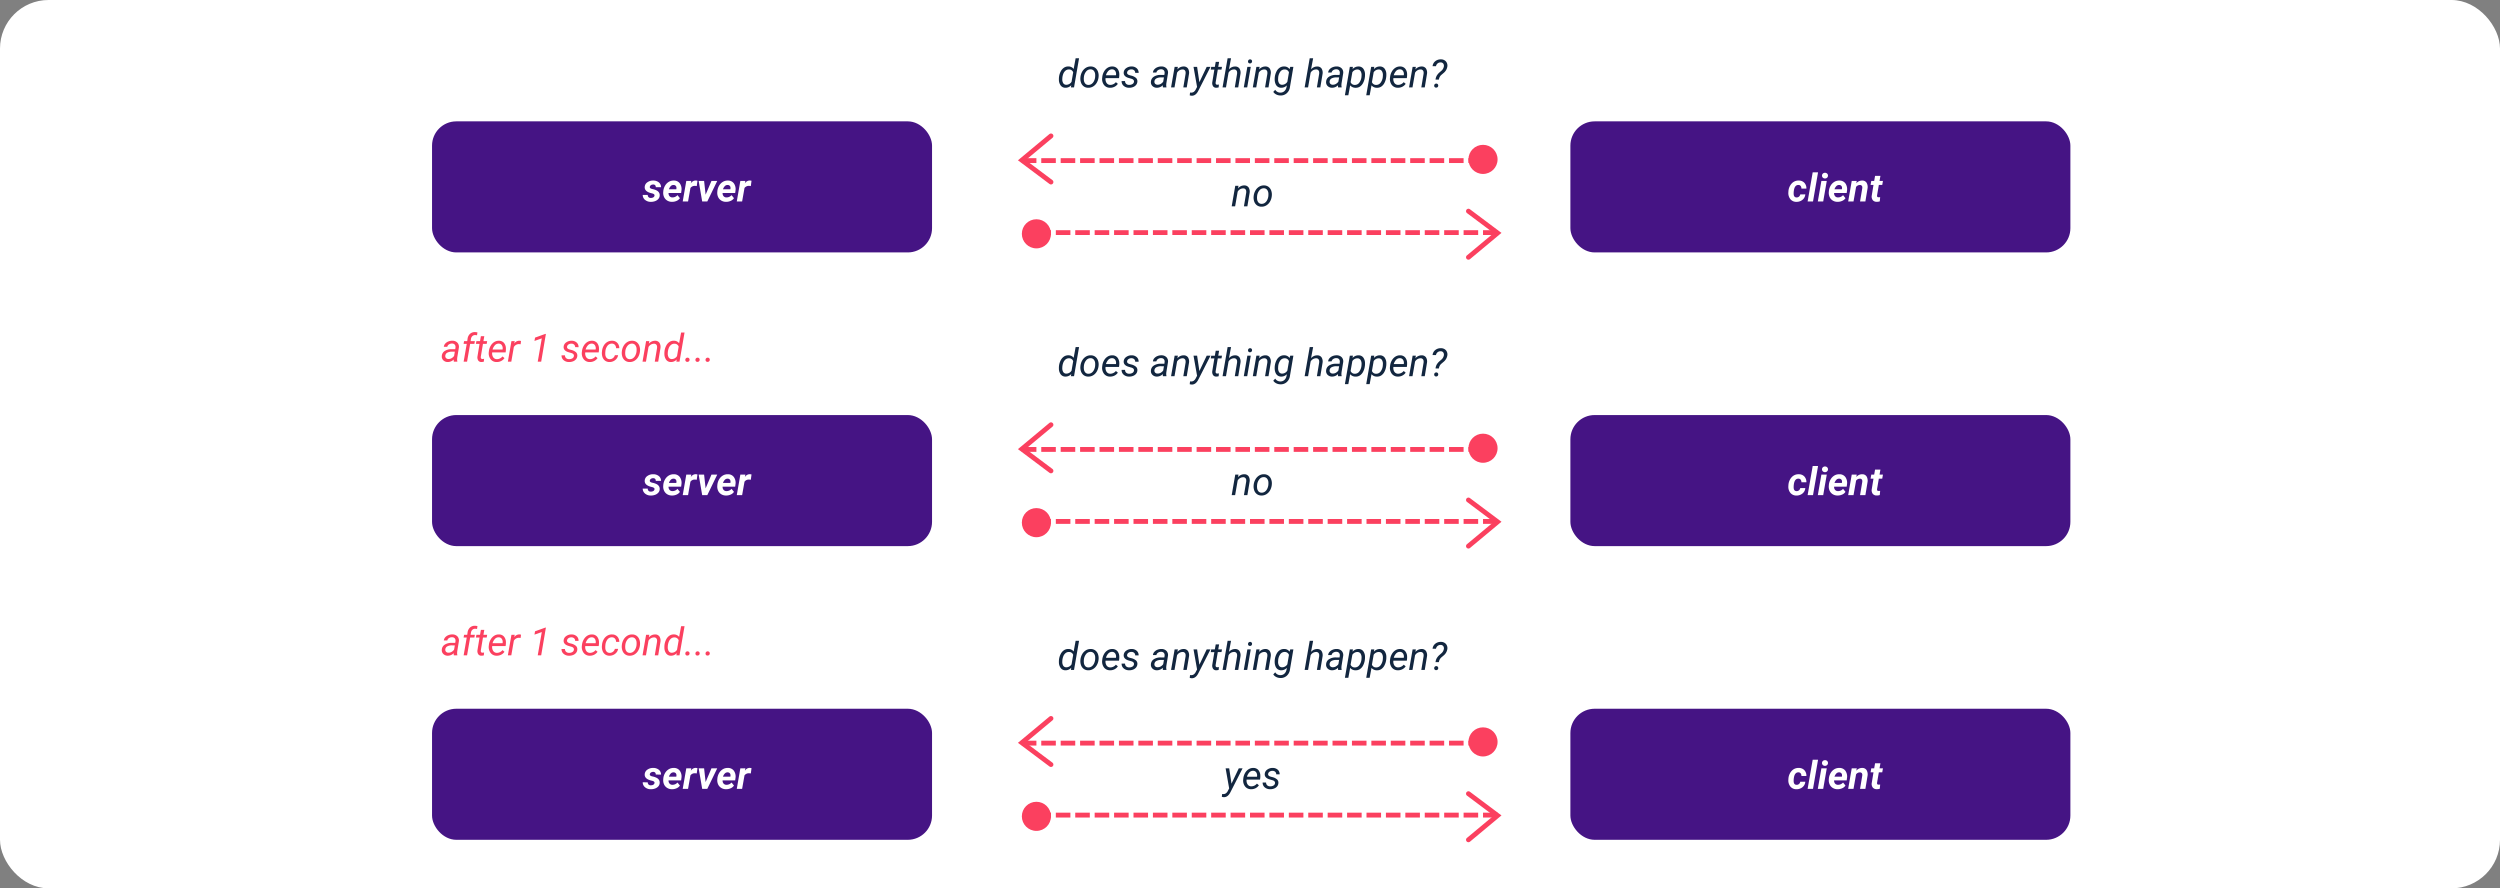 <svg xmlns="http://www.w3.org/2000/svg" width="1030" height="366" viewBox="0 0 1030 366">
  <rect x="0" y="0" width="1030" height="366" fill="#808080" stroke="none"/>
  <g id="Grupo_1067539" data-name="Grupo 1067539" transform="translate(-285 -13210)">
    <rect id="Rectángulo_376210" data-name="Rectángulo 376210" width="1030" height="366" rx="20" transform="translate(285 13210)" fill="#fff"/>
    <g id="Grupo_1067538" data-name="Grupo 1067538" transform="translate(1 -15)">
      <rect id="Rectángulo_376204" data-name="Rectángulo 376204" width="206" height="54" rx="10" transform="translate(462 13275)" fill="#451484"/>
      <rect id="Rectángulo_376206" data-name="Rectángulo 376206" width="206" height="54" rx="10" transform="translate(462 13396)" fill="#451484"/>
      <rect id="Rectángulo_376208" data-name="Rectángulo 376208" width="206" height="54" rx="10" transform="translate(462 13517)" fill="#451484"/>
      <rect id="Rectángulo_376205" data-name="Rectángulo 376205" width="206" height="54" rx="10" transform="translate(931 13275)" fill="#451484"/>
      <rect id="Rectángulo_376207" data-name="Rectángulo 376207" width="206" height="54" rx="10" transform="translate(931 13396)" fill="#451484"/>
      <rect id="Rectángulo_376209" data-name="Rectángulo 376209" width="206" height="54" rx="10" transform="translate(931 13517)" fill="#451484"/>
      <path id="Trazado_808277" data-name="Trazado 808277" d="M-79.691-4.242A6.578,6.578,0,0,1-78.98-6.57a4.03,4.03,0,0,1,1.367-1.555,3.127,3.127,0,0,1,1.789-.492,2.64,2.64,0,0,1,2.172,1.031L-72.84-12h1.414L-73.5,0h-1.289l.148-.906A3.116,3.116,0,0,1-77.113.156,2.335,2.335,0,0,1-78.98-.762a4,4,0,0,1-.75-2.379A7.6,7.6,0,0,1-79.691-4.242Zm1.359.808a2.929,2.929,0,0,0,.4,1.732A1.437,1.437,0,0,0-76.7-1.07,2.554,2.554,0,0,0-74.52-2.3l.672-3.9a1.754,1.754,0,0,0-1.7-1.186,2.143,2.143,0,0,0-1.473.5,3.256,3.256,0,0,0-.969,1.475A6.082,6.082,0,0,0-78.332-3.435Zm11.758-5.175a3.047,3.047,0,0,1,1.82.578A3.285,3.285,0,0,1-63.633-6.48a4.8,4.8,0,0,1,.246,2.16l-.016.172a5.685,5.685,0,0,1-.734,2.23A4.309,4.309,0,0,1-65.652-.367a3.7,3.7,0,0,1-2.039.523,3.052,3.052,0,0,1-1.816-.578,3.21,3.21,0,0,1-1.113-1.531,4.931,4.931,0,0,1-.25-2.133,5.76,5.76,0,0,1,.711-2.359,4.409,4.409,0,0,1,1.527-1.621A3.652,3.652,0,0,1-66.574-8.609Zm-2.875,4.531a4.8,4.8,0,0,0,0,1.023A2.507,2.507,0,0,0-68.9-1.586a1.653,1.653,0,0,0,1.262.57,2.253,2.253,0,0,0,1.3-.348,2.919,2.919,0,0,0,1-1.121,4.721,4.721,0,0,0,.523-1.664,7.5,7.5,0,0,0,.023-1.211,2.6,2.6,0,0,0-.57-1.492,1.69,1.69,0,0,0-1.266-.578,2.3,2.3,0,0,0-1.859.859,4.245,4.245,0,0,0-.945,2.313ZM-58.684.156a3.048,3.048,0,0,1-2.469-1.164,4.006,4.006,0,0,1-.75-2.9l.039-.336a5.624,5.624,0,0,1,.746-2.3,4.339,4.339,0,0,1,1.5-1.566,3.491,3.491,0,0,1,1.906-.5,2.688,2.688,0,0,1,2.047.867,3.566,3.566,0,0,1,.813,2.266,6.621,6.621,0,0,1-.031,1.016l-.086.648H-60.5a2.856,2.856,0,0,0,.379,1.953,1.8,1.8,0,0,0,1.551.836,3.007,3.007,0,0,0,2.313-1.125l.813.688a3.718,3.718,0,0,1-1.371,1.2A3.886,3.886,0,0,1-58.684.156Zm.9-7.586a2.066,2.066,0,0,0-1.527.594A4.22,4.22,0,0,0-60.348-5l4.109.008.031-.125a2.313,2.313,0,0,0-.316-1.637A1.488,1.488,0,0,0-57.785-7.43Zm8.977,5.141q.117-.875-.961-1.234l-1.469-.43q-1.859-.641-1.8-2.125a2.341,2.341,0,0,1,1.02-1.832,3.631,3.631,0,0,1,2.27-.7,3.027,3.027,0,0,1,2.082.746,2.363,2.363,0,0,1,.77,1.9L-48.3-5.969A1.319,1.319,0,0,0-48.7-7a1.576,1.576,0,0,0-1.1-.414,2.059,2.059,0,0,0-1.266.359,1.316,1.316,0,0,0-.57.922q-.1.734.9,1.07l.711.2a4.577,4.577,0,0,1,2.063.977A1.865,1.865,0,0,1-47.4-2.4a2.37,2.37,0,0,1-.516,1.375,2.948,2.948,0,0,1-1.25.895,4.18,4.18,0,0,1-1.664.285,3.3,3.3,0,0,1-2.219-.785,2.427,2.427,0,0,1-.844-1.98l1.414.008a1.5,1.5,0,0,0,.453,1.141,1.732,1.732,0,0,0,1.242.43,2.436,2.436,0,0,0,1.336-.324A1.247,1.247,0,0,0-48.809-2.289ZM-36.871,0a1.894,1.894,0,0,1-.055-.445l.023-.445A3.465,3.465,0,0,1-39.371.156a2.526,2.526,0,0,1-1.816-.707,2.14,2.14,0,0,1-.637-1.73,2.6,2.6,0,0,1,1.176-2.1,5.005,5.005,0,0,1,2.887-.754l1.477.008.094-.672A1.545,1.545,0,0,0-36.484-7,1.414,1.414,0,0,0-37.6-7.453a2.181,2.181,0,0,0-1.285.355,1.513,1.513,0,0,0-.684.98l-1.422.008a2.266,2.266,0,0,1,.578-1.316,3.363,3.363,0,0,1,1.3-.891,4.215,4.215,0,0,1,1.648-.3,2.8,2.8,0,0,1,2.055.8,2.484,2.484,0,0,1,.617,2.043l-.687,4.188-.039.6a2.949,2.949,0,0,0,.094.852L-35.434,0ZM-39.09-1.094A2.466,2.466,0,0,0-37.8-1.418a3.254,3.254,0,0,0,1.043-.941l.3-1.742-1.07-.008a4.054,4.054,0,0,0-2.047.422,1.554,1.554,0,0,0-.8,1.2A1.21,1.21,0,0,0-40.1-1.5,1.321,1.321,0,0,0-39.09-1.094Zm8.375-7.367-.2,1.07a3.333,3.333,0,0,1,2.594-1.219,2.1,2.1,0,0,1,1.766.828,3.217,3.217,0,0,1,.422,2.242L-27.059,0h-1.414l.93-5.557a2.962,2.962,0,0,0,.008-.71,1.168,1.168,0,0,0-1.289-1.116,2.661,2.661,0,0,0-2.234,1.358L-32.105,0H-33.52l1.469-8.453Zm8.867,6.328,3.008-6.32h1.563l-5.016,9.859Q-23.34,3.461-24.98,3.438a4.6,4.6,0,0,1-.852-.141l.125-1.172.367.039a1.853,1.853,0,0,0,1.16-.3A2.772,2.772,0,0,0-23.316.789l.508-.969L-24.27-8.453h1.477Zm8.125-8.367-.359,2.047h1.539l-.2,1.117H-14.27l-.883,5.258a1.833,1.833,0,0,0-.008.375.6.6,0,0,0,.664.609,4.05,4.05,0,0,0,.688-.078l-.109,1.18a3.847,3.847,0,0,1-1.031.141,1.476,1.476,0,0,1-1.266-.621A2.4,2.4,0,0,1-16.543-2.1l.859-5.234h-1.492l.2-1.117h1.492l.359-2.047Zm4.055,3.078A3.275,3.275,0,0,1-7.113-8.6a2.058,2.058,0,0,1,1.762.816,3.217,3.217,0,0,1,.426,2.246L-5.848,0H-7.262l.93-5.562a2.968,2.968,0,0,0,.008-.711A1.168,1.168,0,0,0-7.613-7.391,2.6,2.6,0,0,0-9.848-6.031L-10.895,0h-1.414l2.086-12h1.414ZM-2.152,0H-3.559L-2.09-8.453H-.684ZM-.988-11.539a.774.774,0,0,1,.6.215.8.8,0,0,1,.238.605.849.849,0,0,1-.238.6.855.855,0,0,1-.6.25.779.779,0,0,1-.6-.211.764.764,0,0,1-.227-.594.886.886,0,0,1,.234-.609A.826.826,0,0,1-.988-11.539ZM2.965-8.461l-.2,1.07A3.333,3.333,0,0,1,5.355-8.609a2.1,2.1,0,0,1,1.766.828,3.217,3.217,0,0,1,.422,2.242L6.621,0H5.207l.93-5.557a2.962,2.962,0,0,0,.008-.71A1.168,1.168,0,0,0,4.855-7.383,2.661,2.661,0,0,0,2.621-6.025L1.574,0H.16L1.629-8.453Zm6.25,4.219a6.889,6.889,0,0,1,.746-2.4A3.9,3.9,0,0,1,11.32-8.152a3.151,3.151,0,0,1,1.754-.465,2.6,2.6,0,0,1,2.219,1.109l.281-.945h1.3L15.465-.18a4.113,4.113,0,0,1-1.312,2.59,3.7,3.7,0,0,1-2.68.926A3.8,3.8,0,0,1,9.828,2.93,3.127,3.127,0,0,1,8.59,1.859l.8-.867a2.419,2.419,0,0,0,2.023,1.164,2.425,2.425,0,0,0,1.707-.562,2.9,2.9,0,0,0,.926-1.687l.156-.75a3.2,3.2,0,0,1-2.414,1A2.486,2.486,0,0,1,10.422-.27a2.589,2.589,0,0,1-.9-1.164,4.759,4.759,0,0,1-.352-1.7A8.733,8.733,0,0,1,9.215-4.242Zm1.367.8a2.974,2.974,0,0,0,.387,1.728,1.461,1.461,0,0,0,1.238.644,2.561,2.561,0,0,0,2.18-1.241l.664-3.878a1.776,1.776,0,0,0-1.7-1.2,2.194,2.194,0,0,0-1.887.936A4.878,4.878,0,0,0,10.6-3.84Zm13.57-3.979A3.275,3.275,0,0,1,26.707-8.6a2.058,2.058,0,0,1,1.762.816,3.217,3.217,0,0,1,.426,2.246L27.973,0H26.559l.93-5.562a2.968,2.968,0,0,0,.008-.711,1.168,1.168,0,0,0-1.289-1.117,2.6,2.6,0,0,0-2.234,1.359L22.926,0H21.512L23.6-12h1.414ZM35.309,0a1.894,1.894,0,0,1-.055-.445l.023-.445A3.465,3.465,0,0,1,32.809.156a2.526,2.526,0,0,1-1.816-.707,2.14,2.14,0,0,1-.637-1.73,2.6,2.6,0,0,1,1.176-2.1,5.005,5.005,0,0,1,2.887-.754l1.477.008.094-.672A1.545,1.545,0,0,0,35.7-7a1.414,1.414,0,0,0-1.113-.457A2.181,2.181,0,0,0,33.3-7.1a1.513,1.513,0,0,0-.684.98l-1.422.008a2.266,2.266,0,0,1,.578-1.316,3.363,3.363,0,0,1,1.3-.891,4.215,4.215,0,0,1,1.648-.3,2.8,2.8,0,0,1,2.055.8,2.484,2.484,0,0,1,.617,2.043l-.687,4.188-.039.6a2.949,2.949,0,0,0,.094.852L36.746,0ZM33.09-1.094a2.466,2.466,0,0,0,1.285-.324,3.254,3.254,0,0,0,1.043-.941l.3-1.742-1.07-.008a4.054,4.054,0,0,0-2.047.422,1.554,1.554,0,0,0-.8,1.2,1.21,1.21,0,0,0,.277.988A1.321,1.321,0,0,0,33.09-1.094ZM46.316-4.187a6.707,6.707,0,0,1-.7,2.32A3.949,3.949,0,0,1,44.285-.324,3.058,3.058,0,0,1,42.52.164a2.815,2.815,0,0,1-2.25-.992L39.512,3.25H38.1l2.031-11.7,1.281-.008-.156.945a3.207,3.207,0,0,1,2.508-1.094,2.358,2.358,0,0,1,1.9.9,3.954,3.954,0,0,1,.719,2.391,8.413,8.413,0,0,1-.039.969Zm-1.391-.16L44.965-5a2.969,2.969,0,0,0-.434-1.744,1.525,1.525,0,0,0-1.254-.636A2.508,2.508,0,0,0,41.16-6.22l-.711,4.05A1.769,1.769,0,0,0,42.16-1.016a2.224,2.224,0,0,0,1.793-.823A4.777,4.777,0,0,0,44.926-4.348Zm10.18.16a6.707,6.707,0,0,1-.7,2.32A3.949,3.949,0,0,1,53.074-.324a3.058,3.058,0,0,1-1.766.488,2.815,2.815,0,0,1-2.25-.992L48.3,3.25H46.887l2.031-11.7L50.2-8.461l-.156.945a3.207,3.207,0,0,1,2.508-1.094,2.358,2.358,0,0,1,1.9.9,3.954,3.954,0,0,1,.719,2.391,8.413,8.413,0,0,1-.039.969Zm-1.391-.16L53.754-5a2.969,2.969,0,0,0-.434-1.744,1.525,1.525,0,0,0-1.254-.636A2.508,2.508,0,0,0,49.949-6.22l-.711,4.05a1.769,1.769,0,0,0,1.711,1.155,2.224,2.224,0,0,0,1.793-.823A4.777,4.777,0,0,0,53.715-4.348Zm6.18,4.5a3.048,3.048,0,0,1-2.469-1.164,4.006,4.006,0,0,1-.75-2.9l.039-.336a5.624,5.624,0,0,1,.746-2.3,4.339,4.339,0,0,1,1.5-1.566,3.491,3.491,0,0,1,1.906-.5,2.688,2.688,0,0,1,2.047.867,3.566,3.566,0,0,1,.813,2.266,6.621,6.621,0,0,1-.031,1.016l-.086.648H58.082a2.856,2.856,0,0,0,.379,1.953,1.8,1.8,0,0,0,1.551.836,3.007,3.007,0,0,0,2.313-1.125l.813.688a3.718,3.718,0,0,1-1.371,1.2A3.886,3.886,0,0,1,59.895.156Zm.9-7.586a2.066,2.066,0,0,0-1.527.594A4.22,4.22,0,0,0,58.23-5l4.109.008.031-.125a2.313,2.313,0,0,0-.316-1.637A1.488,1.488,0,0,0,60.793-7.43ZM67.34-8.461l-.2,1.07A3.333,3.333,0,0,1,69.73-8.609a2.1,2.1,0,0,1,1.766.828,3.217,3.217,0,0,1,.422,2.242L71,0H69.582l.93-5.557a2.962,2.962,0,0,0,.008-.71A1.168,1.168,0,0,0,69.23-7.383,2.661,2.661,0,0,0,67-6.025L65.949,0H64.535L66-8.453Zm8.1,5.266a4.285,4.285,0,0,1,.477-1.586,5.592,5.592,0,0,1,1.219-1.437l.633-.555a3,3,0,0,0,1.1-1.82,1.616,1.616,0,0,0-.242-1.2,1.284,1.284,0,0,0-1.047-.492,1.873,1.873,0,0,0-1.309.426,1.934,1.934,0,0,0-.645,1.137l-1.406.008a3,3,0,0,1,1.105-2.066,3.525,3.525,0,0,1,2.34-.762,2.7,2.7,0,0,1,2.035.828,2.633,2.633,0,0,1,.613,2.086,4.283,4.283,0,0,1-1.594,2.734l-.953.813A3.062,3.062,0,0,0,76.824-3.2ZM74.887-.7a.872.872,0,0,1,.234-.605.843.843,0,0,1,.6-.254.8.8,0,0,1,.6.223.77.77,0,0,1,.23.6.8.8,0,0,1-.234.594.841.841,0,0,1-.6.242.767.767,0,0,1-.6-.211A.786.786,0,0,1,74.887-.7Z" transform="translate(800 13261)" fill="#12263f"/>
      <path id="Trazado_808282" data-name="Trazado 808282" d="M-79.691-4.242A6.578,6.578,0,0,1-78.98-6.57a4.03,4.03,0,0,1,1.367-1.555,3.127,3.127,0,0,1,1.789-.492,2.64,2.64,0,0,1,2.172,1.031L-72.84-12h1.414L-73.5,0h-1.289l.148-.906A3.116,3.116,0,0,1-77.113.156,2.335,2.335,0,0,1-78.98-.762a4,4,0,0,1-.75-2.379A7.6,7.6,0,0,1-79.691-4.242Zm1.359.808a2.929,2.929,0,0,0,.4,1.732A1.437,1.437,0,0,0-76.7-1.07,2.554,2.554,0,0,0-74.52-2.3l.672-3.9a1.754,1.754,0,0,0-1.7-1.186,2.143,2.143,0,0,0-1.473.5,3.256,3.256,0,0,0-.969,1.475A6.082,6.082,0,0,0-78.332-3.435Zm11.758-5.175a3.047,3.047,0,0,1,1.82.578A3.285,3.285,0,0,1-63.633-6.48a4.8,4.8,0,0,1,.246,2.16l-.016.172a5.685,5.685,0,0,1-.734,2.23A4.309,4.309,0,0,1-65.652-.367a3.7,3.7,0,0,1-2.039.523,3.052,3.052,0,0,1-1.816-.578,3.21,3.21,0,0,1-1.113-1.531,4.931,4.931,0,0,1-.25-2.133,5.76,5.76,0,0,1,.711-2.359,4.409,4.409,0,0,1,1.527-1.621A3.652,3.652,0,0,1-66.574-8.609Zm-2.875,4.531a4.8,4.8,0,0,0,0,1.023A2.507,2.507,0,0,0-68.9-1.586a1.653,1.653,0,0,0,1.262.57,2.253,2.253,0,0,0,1.3-.348,2.919,2.919,0,0,0,1-1.121,4.721,4.721,0,0,0,.523-1.664,7.5,7.5,0,0,0,.023-1.211,2.6,2.6,0,0,0-.57-1.492,1.69,1.69,0,0,0-1.266-.578,2.3,2.3,0,0,0-1.859.859,4.245,4.245,0,0,0-.945,2.313ZM-58.684.156a3.048,3.048,0,0,1-2.469-1.164,4.006,4.006,0,0,1-.75-2.9l.039-.336a5.624,5.624,0,0,1,.746-2.3,4.339,4.339,0,0,1,1.5-1.566,3.491,3.491,0,0,1,1.906-.5,2.688,2.688,0,0,1,2.047.867,3.566,3.566,0,0,1,.813,2.266,6.621,6.621,0,0,1-.031,1.016l-.086.648H-60.5a2.856,2.856,0,0,0,.379,1.953,1.8,1.8,0,0,0,1.551.836,3.007,3.007,0,0,0,2.313-1.125l.813.688a3.718,3.718,0,0,1-1.371,1.2A3.886,3.886,0,0,1-58.684.156Zm.9-7.586a2.066,2.066,0,0,0-1.527.594A4.22,4.22,0,0,0-60.348-5l4.109.008.031-.125a2.313,2.313,0,0,0-.316-1.637A1.488,1.488,0,0,0-57.785-7.43Zm8.977,5.141q.117-.875-.961-1.234l-1.469-.43q-1.859-.641-1.8-2.125a2.341,2.341,0,0,1,1.02-1.832,3.631,3.631,0,0,1,2.27-.7,3.027,3.027,0,0,1,2.082.746,2.363,2.363,0,0,1,.77,1.9L-48.3-5.969A1.319,1.319,0,0,0-48.7-7a1.576,1.576,0,0,0-1.1-.414,2.059,2.059,0,0,0-1.266.359,1.316,1.316,0,0,0-.57.922q-.1.734.9,1.07l.711.2a4.577,4.577,0,0,1,2.063.977A1.865,1.865,0,0,1-47.4-2.4a2.37,2.37,0,0,1-.516,1.375,2.948,2.948,0,0,1-1.25.895,4.18,4.18,0,0,1-1.664.285,3.3,3.3,0,0,1-2.219-.785,2.427,2.427,0,0,1-.844-1.98l1.414.008a1.5,1.5,0,0,0,.453,1.141,1.732,1.732,0,0,0,1.242.43,2.436,2.436,0,0,0,1.336-.324A1.247,1.247,0,0,0-48.809-2.289ZM-36.871,0a1.894,1.894,0,0,1-.055-.445l.023-.445A3.465,3.465,0,0,1-39.371.156a2.526,2.526,0,0,1-1.816-.707,2.14,2.14,0,0,1-.637-1.73,2.6,2.6,0,0,1,1.176-2.1,5.005,5.005,0,0,1,2.887-.754l1.477.008.094-.672A1.545,1.545,0,0,0-36.484-7,1.414,1.414,0,0,0-37.6-7.453a2.181,2.181,0,0,0-1.285.355,1.513,1.513,0,0,0-.684.98l-1.422.008a2.266,2.266,0,0,1,.578-1.316,3.363,3.363,0,0,1,1.3-.891,4.215,4.215,0,0,1,1.648-.3,2.8,2.8,0,0,1,2.055.8,2.484,2.484,0,0,1,.617,2.043l-.687,4.188-.039.6a2.949,2.949,0,0,0,.094.852L-35.434,0ZM-39.09-1.094A2.466,2.466,0,0,0-37.8-1.418a3.254,3.254,0,0,0,1.043-.941l.3-1.742-1.07-.008a4.054,4.054,0,0,0-2.047.422,1.554,1.554,0,0,0-.8,1.2A1.21,1.21,0,0,0-40.1-1.5,1.321,1.321,0,0,0-39.09-1.094Zm8.375-7.367-.2,1.07a3.333,3.333,0,0,1,2.594-1.219,2.1,2.1,0,0,1,1.766.828,3.217,3.217,0,0,1,.422,2.242L-27.059,0h-1.414l.93-5.557a2.962,2.962,0,0,0,.008-.71,1.168,1.168,0,0,0-1.289-1.116,2.661,2.661,0,0,0-2.234,1.358L-32.105,0H-33.52l1.469-8.453Zm8.867,6.328,3.008-6.32h1.563l-5.016,9.859Q-23.34,3.461-24.98,3.438a4.6,4.6,0,0,1-.852-.141l.125-1.172.367.039a1.853,1.853,0,0,0,1.16-.3A2.772,2.772,0,0,0-23.316.789l.508-.969L-24.27-8.453h1.477Zm8.125-8.367-.359,2.047h1.539l-.2,1.117H-14.27l-.883,5.258a1.833,1.833,0,0,0-.008.375.6.6,0,0,0,.664.609,4.05,4.05,0,0,0,.688-.078l-.109,1.18a3.847,3.847,0,0,1-1.031.141,1.476,1.476,0,0,1-1.266-.621A2.4,2.4,0,0,1-16.543-2.1l.859-5.234h-1.492l.2-1.117h1.492l.359-2.047Zm4.055,3.078A3.275,3.275,0,0,1-7.113-8.6a2.058,2.058,0,0,1,1.762.816,3.217,3.217,0,0,1,.426,2.246L-5.848,0H-7.262l.93-5.562a2.968,2.968,0,0,0,.008-.711A1.168,1.168,0,0,0-7.613-7.391,2.6,2.6,0,0,0-9.848-6.031L-10.895,0h-1.414l2.086-12h1.414ZM-2.152,0H-3.559L-2.09-8.453H-.684ZM-.988-11.539a.774.774,0,0,1,.6.215.8.8,0,0,1,.238.605.849.849,0,0,1-.238.6.855.855,0,0,1-.6.25.779.779,0,0,1-.6-.211.764.764,0,0,1-.227-.594.886.886,0,0,1,.234-.609A.826.826,0,0,1-.988-11.539ZM2.965-8.461l-.2,1.07A3.333,3.333,0,0,1,5.355-8.609a2.1,2.1,0,0,1,1.766.828,3.217,3.217,0,0,1,.422,2.242L6.621,0H5.207l.93-5.557a2.962,2.962,0,0,0,.008-.71A1.168,1.168,0,0,0,4.855-7.383,2.661,2.661,0,0,0,2.621-6.025L1.574,0H.16L1.629-8.453Zm6.25,4.219a6.889,6.889,0,0,1,.746-2.4A3.9,3.9,0,0,1,11.32-8.152a3.151,3.151,0,0,1,1.754-.465,2.6,2.6,0,0,1,2.219,1.109l.281-.945h1.3L15.465-.18a4.113,4.113,0,0,1-1.312,2.59,3.7,3.7,0,0,1-2.68.926A3.8,3.8,0,0,1,9.828,2.93,3.127,3.127,0,0,1,8.59,1.859l.8-.867a2.419,2.419,0,0,0,2.023,1.164,2.425,2.425,0,0,0,1.707-.562,2.9,2.9,0,0,0,.926-1.687l.156-.75a3.2,3.2,0,0,1-2.414,1A2.486,2.486,0,0,1,10.422-.27a2.589,2.589,0,0,1-.9-1.164,4.759,4.759,0,0,1-.352-1.7A8.733,8.733,0,0,1,9.215-4.242Zm1.367.8a2.974,2.974,0,0,0,.387,1.728,1.461,1.461,0,0,0,1.238.644,2.561,2.561,0,0,0,2.18-1.241l.664-3.878a1.776,1.776,0,0,0-1.7-1.2,2.194,2.194,0,0,0-1.887.936A4.878,4.878,0,0,0,10.6-3.84Zm13.57-3.979A3.275,3.275,0,0,1,26.707-8.6a2.058,2.058,0,0,1,1.762.816,3.217,3.217,0,0,1,.426,2.246L27.973,0H26.559l.93-5.562a2.968,2.968,0,0,0,.008-.711,1.168,1.168,0,0,0-1.289-1.117,2.6,2.6,0,0,0-2.234,1.359L22.926,0H21.512L23.6-12h1.414ZM35.309,0a1.894,1.894,0,0,1-.055-.445l.023-.445A3.465,3.465,0,0,1,32.809.156a2.526,2.526,0,0,1-1.816-.707,2.14,2.14,0,0,1-.637-1.73,2.6,2.6,0,0,1,1.176-2.1,5.005,5.005,0,0,1,2.887-.754l1.477.008.094-.672A1.545,1.545,0,0,0,35.7-7a1.414,1.414,0,0,0-1.113-.457A2.181,2.181,0,0,0,33.3-7.1a1.513,1.513,0,0,0-.684.98l-1.422.008a2.266,2.266,0,0,1,.578-1.316,3.363,3.363,0,0,1,1.3-.891,4.215,4.215,0,0,1,1.648-.3,2.8,2.8,0,0,1,2.055.8,2.484,2.484,0,0,1,.617,2.043l-.687,4.188-.039.6a2.949,2.949,0,0,0,.094.852L36.746,0ZM33.09-1.094a2.466,2.466,0,0,0,1.285-.324,3.254,3.254,0,0,0,1.043-.941l.3-1.742-1.07-.008a4.054,4.054,0,0,0-2.047.422,1.554,1.554,0,0,0-.8,1.2,1.21,1.21,0,0,0,.277.988A1.321,1.321,0,0,0,33.09-1.094ZM46.316-4.187a6.707,6.707,0,0,1-.7,2.32A3.949,3.949,0,0,1,44.285-.324,3.058,3.058,0,0,1,42.52.164a2.815,2.815,0,0,1-2.25-.992L39.512,3.25H38.1l2.031-11.7,1.281-.008-.156.945a3.207,3.207,0,0,1,2.508-1.094,2.358,2.358,0,0,1,1.9.9,3.954,3.954,0,0,1,.719,2.391,8.413,8.413,0,0,1-.039.969Zm-1.391-.16L44.965-5a2.969,2.969,0,0,0-.434-1.744,1.525,1.525,0,0,0-1.254-.636A2.508,2.508,0,0,0,41.16-6.22l-.711,4.05A1.769,1.769,0,0,0,42.16-1.016a2.224,2.224,0,0,0,1.793-.823A4.777,4.777,0,0,0,44.926-4.348Zm10.18.16a6.707,6.707,0,0,1-.7,2.32A3.949,3.949,0,0,1,53.074-.324a3.058,3.058,0,0,1-1.766.488,2.815,2.815,0,0,1-2.25-.992L48.3,3.25H46.887l2.031-11.7L50.2-8.461l-.156.945a3.207,3.207,0,0,1,2.508-1.094,2.358,2.358,0,0,1,1.9.9,3.954,3.954,0,0,1,.719,2.391,8.413,8.413,0,0,1-.039.969Zm-1.391-.16L53.754-5a2.969,2.969,0,0,0-.434-1.744,1.525,1.525,0,0,0-1.254-.636A2.508,2.508,0,0,0,49.949-6.22l-.711,4.05a1.769,1.769,0,0,0,1.711,1.155,2.224,2.224,0,0,0,1.793-.823A4.777,4.777,0,0,0,53.715-4.348Zm6.18,4.5a3.048,3.048,0,0,1-2.469-1.164,4.006,4.006,0,0,1-.75-2.9l.039-.336a5.624,5.624,0,0,1,.746-2.3,4.339,4.339,0,0,1,1.5-1.566,3.491,3.491,0,0,1,1.906-.5,2.688,2.688,0,0,1,2.047.867,3.566,3.566,0,0,1,.813,2.266,6.621,6.621,0,0,1-.031,1.016l-.086.648H58.082a2.856,2.856,0,0,0,.379,1.953,1.8,1.8,0,0,0,1.551.836,3.007,3.007,0,0,0,2.313-1.125l.813.688a3.718,3.718,0,0,1-1.371,1.2A3.886,3.886,0,0,1,59.895.156Zm.9-7.586a2.066,2.066,0,0,0-1.527.594A4.22,4.22,0,0,0,58.23-5l4.109.008.031-.125a2.313,2.313,0,0,0-.316-1.637A1.488,1.488,0,0,0,60.793-7.43ZM67.34-8.461l-.2,1.07A3.333,3.333,0,0,1,69.73-8.609a2.1,2.1,0,0,1,1.766.828,3.217,3.217,0,0,1,.422,2.242L71,0H69.582l.93-5.557a2.962,2.962,0,0,0,.008-.71A1.168,1.168,0,0,0,69.23-7.383,2.661,2.661,0,0,0,67-6.025L65.949,0H64.535L66-8.453Zm8.1,5.266a4.285,4.285,0,0,1,.477-1.586,5.592,5.592,0,0,1,1.219-1.437l.633-.555a3,3,0,0,0,1.1-1.82,1.616,1.616,0,0,0-.242-1.2,1.284,1.284,0,0,0-1.047-.492,1.873,1.873,0,0,0-1.309.426,1.934,1.934,0,0,0-.645,1.137l-1.406.008a3,3,0,0,1,1.105-2.066,3.525,3.525,0,0,1,2.34-.762,2.7,2.7,0,0,1,2.035.828,2.633,2.633,0,0,1,.613,2.086,4.283,4.283,0,0,1-1.594,2.734l-.953.813A3.062,3.062,0,0,0,76.824-3.2ZM74.887-.7a.872.872,0,0,1,.234-.605.843.843,0,0,1,.6-.254.8.8,0,0,1,.6.223.77.77,0,0,1,.23.6.8.8,0,0,1-.234.594.841.841,0,0,1-.6.242.767.767,0,0,1-.6-.211A.786.786,0,0,1,74.887-.7Z" transform="translate(800 13380)" fill="#12263f"/>
      <path id="Trazado_808286" data-name="Trazado 808286" d="M-79.691-4.242A6.578,6.578,0,0,1-78.98-6.57a4.03,4.03,0,0,1,1.367-1.555,3.127,3.127,0,0,1,1.789-.492,2.64,2.64,0,0,1,2.172,1.031L-72.84-12h1.414L-73.5,0h-1.289l.148-.906A3.116,3.116,0,0,1-77.113.156,2.335,2.335,0,0,1-78.98-.762a4,4,0,0,1-.75-2.379A7.6,7.6,0,0,1-79.691-4.242Zm1.359.808a2.929,2.929,0,0,0,.4,1.732A1.437,1.437,0,0,0-76.7-1.07,2.554,2.554,0,0,0-74.52-2.3l.672-3.9a1.754,1.754,0,0,0-1.7-1.186,2.143,2.143,0,0,0-1.473.5,3.256,3.256,0,0,0-.969,1.475A6.082,6.082,0,0,0-78.332-3.435Zm11.758-5.175a3.047,3.047,0,0,1,1.82.578A3.285,3.285,0,0,1-63.633-6.48a4.8,4.8,0,0,1,.246,2.16l-.016.172a5.685,5.685,0,0,1-.734,2.23A4.309,4.309,0,0,1-65.652-.367a3.7,3.7,0,0,1-2.039.523,3.052,3.052,0,0,1-1.816-.578,3.21,3.21,0,0,1-1.113-1.531,4.931,4.931,0,0,1-.25-2.133,5.76,5.76,0,0,1,.711-2.359,4.409,4.409,0,0,1,1.527-1.621A3.652,3.652,0,0,1-66.574-8.609Zm-2.875,4.531a4.8,4.8,0,0,0,0,1.023A2.507,2.507,0,0,0-68.9-1.586a1.653,1.653,0,0,0,1.262.57,2.253,2.253,0,0,0,1.3-.348,2.919,2.919,0,0,0,1-1.121,4.721,4.721,0,0,0,.523-1.664,7.5,7.5,0,0,0,.023-1.211,2.6,2.6,0,0,0-.57-1.492,1.69,1.69,0,0,0-1.266-.578,2.3,2.3,0,0,0-1.859.859,4.245,4.245,0,0,0-.945,2.313ZM-58.684.156a3.048,3.048,0,0,1-2.469-1.164,4.006,4.006,0,0,1-.75-2.9l.039-.336a5.624,5.624,0,0,1,.746-2.3,4.339,4.339,0,0,1,1.5-1.566,3.491,3.491,0,0,1,1.906-.5,2.688,2.688,0,0,1,2.047.867,3.566,3.566,0,0,1,.813,2.266,6.621,6.621,0,0,1-.031,1.016l-.086.648H-60.5a2.856,2.856,0,0,0,.379,1.953,1.8,1.8,0,0,0,1.551.836,3.007,3.007,0,0,0,2.313-1.125l.813.688a3.718,3.718,0,0,1-1.371,1.2A3.886,3.886,0,0,1-58.684.156Zm.9-7.586a2.066,2.066,0,0,0-1.527.594A4.22,4.22,0,0,0-60.348-5l4.109.008.031-.125a2.313,2.313,0,0,0-.316-1.637A1.488,1.488,0,0,0-57.785-7.43Zm8.977,5.141q.117-.875-.961-1.234l-1.469-.43q-1.859-.641-1.8-2.125a2.341,2.341,0,0,1,1.02-1.832,3.631,3.631,0,0,1,2.27-.7,3.027,3.027,0,0,1,2.082.746,2.363,2.363,0,0,1,.77,1.9L-48.3-5.969A1.319,1.319,0,0,0-48.7-7a1.576,1.576,0,0,0-1.1-.414,2.059,2.059,0,0,0-1.266.359,1.316,1.316,0,0,0-.57.922q-.1.734.9,1.07l.711.2a4.577,4.577,0,0,1,2.063.977A1.865,1.865,0,0,1-47.4-2.4a2.37,2.37,0,0,1-.516,1.375,2.948,2.948,0,0,1-1.25.895,4.18,4.18,0,0,1-1.664.285,3.3,3.3,0,0,1-2.219-.785,2.427,2.427,0,0,1-.844-1.98l1.414.008a1.5,1.5,0,0,0,.453,1.141,1.732,1.732,0,0,0,1.242.43,2.436,2.436,0,0,0,1.336-.324A1.247,1.247,0,0,0-48.809-2.289ZM-36.871,0a1.894,1.894,0,0,1-.055-.445l.023-.445A3.465,3.465,0,0,1-39.371.156a2.526,2.526,0,0,1-1.816-.707,2.14,2.14,0,0,1-.637-1.73,2.6,2.6,0,0,1,1.176-2.1,5.005,5.005,0,0,1,2.887-.754l1.477.008.094-.672A1.545,1.545,0,0,0-36.484-7,1.414,1.414,0,0,0-37.6-7.453a2.181,2.181,0,0,0-1.285.355,1.513,1.513,0,0,0-.684.98l-1.422.008a2.266,2.266,0,0,1,.578-1.316,3.363,3.363,0,0,1,1.3-.891,4.215,4.215,0,0,1,1.648-.3,2.8,2.8,0,0,1,2.055.8,2.484,2.484,0,0,1,.617,2.043l-.687,4.188-.039.6a2.949,2.949,0,0,0,.094.852L-35.434,0ZM-39.09-1.094A2.466,2.466,0,0,0-37.8-1.418a3.254,3.254,0,0,0,1.043-.941l.3-1.742-1.07-.008a4.054,4.054,0,0,0-2.047.422,1.554,1.554,0,0,0-.8,1.2A1.21,1.21,0,0,0-40.1-1.5,1.321,1.321,0,0,0-39.09-1.094Zm8.375-7.367-.2,1.07a3.333,3.333,0,0,1,2.594-1.219,2.1,2.1,0,0,1,1.766.828,3.217,3.217,0,0,1,.422,2.242L-27.059,0h-1.414l.93-5.557a2.962,2.962,0,0,0,.008-.71,1.168,1.168,0,0,0-1.289-1.116,2.661,2.661,0,0,0-2.234,1.358L-32.105,0H-33.52l1.469-8.453Zm8.867,6.328,3.008-6.32h1.563l-5.016,9.859Q-23.34,3.461-24.98,3.438a4.6,4.6,0,0,1-.852-.141l.125-1.172.367.039a1.853,1.853,0,0,0,1.16-.3A2.772,2.772,0,0,0-23.316.789l.508-.969L-24.27-8.453h1.477Zm8.125-8.367-.359,2.047h1.539l-.2,1.117H-14.27l-.883,5.258a1.833,1.833,0,0,0-.008.375.6.6,0,0,0,.664.609,4.05,4.05,0,0,0,.688-.078l-.109,1.18a3.847,3.847,0,0,1-1.031.141,1.476,1.476,0,0,1-1.266-.621A2.4,2.4,0,0,1-16.543-2.1l.859-5.234h-1.492l.2-1.117h1.492l.359-2.047Zm4.055,3.078A3.275,3.275,0,0,1-7.113-8.6a2.058,2.058,0,0,1,1.762.816,3.217,3.217,0,0,1,.426,2.246L-5.848,0H-7.262l.93-5.562a2.968,2.968,0,0,0,.008-.711A1.168,1.168,0,0,0-7.613-7.391,2.6,2.6,0,0,0-9.848-6.031L-10.895,0h-1.414l2.086-12h1.414ZM-2.152,0H-3.559L-2.09-8.453H-.684ZM-.988-11.539a.774.774,0,0,1,.6.215.8.8,0,0,1,.238.605.849.849,0,0,1-.238.6.855.855,0,0,1-.6.25.779.779,0,0,1-.6-.211.764.764,0,0,1-.227-.594.886.886,0,0,1,.234-.609A.826.826,0,0,1-.988-11.539ZM2.965-8.461l-.2,1.07A3.333,3.333,0,0,1,5.355-8.609a2.1,2.1,0,0,1,1.766.828,3.217,3.217,0,0,1,.422,2.242L6.621,0H5.207l.93-5.557a2.962,2.962,0,0,0,.008-.71A1.168,1.168,0,0,0,4.855-7.383,2.661,2.661,0,0,0,2.621-6.025L1.574,0H.16L1.629-8.453Zm6.25,4.219a6.889,6.889,0,0,1,.746-2.4A3.9,3.9,0,0,1,11.32-8.152a3.151,3.151,0,0,1,1.754-.465,2.6,2.6,0,0,1,2.219,1.109l.281-.945h1.3L15.465-.18a4.113,4.113,0,0,1-1.312,2.59,3.7,3.7,0,0,1-2.68.926A3.8,3.8,0,0,1,9.828,2.93,3.127,3.127,0,0,1,8.59,1.859l.8-.867a2.419,2.419,0,0,0,2.023,1.164,2.425,2.425,0,0,0,1.707-.562,2.9,2.9,0,0,0,.926-1.687l.156-.75a3.2,3.2,0,0,1-2.414,1A2.486,2.486,0,0,1,10.422-.27a2.589,2.589,0,0,1-.9-1.164,4.759,4.759,0,0,1-.352-1.7A8.733,8.733,0,0,1,9.215-4.242Zm1.367.8a2.974,2.974,0,0,0,.387,1.728,1.461,1.461,0,0,0,1.238.644,2.561,2.561,0,0,0,2.18-1.241l.664-3.878a1.776,1.776,0,0,0-1.7-1.2,2.194,2.194,0,0,0-1.887.936A4.878,4.878,0,0,0,10.6-3.84Zm13.57-3.979A3.275,3.275,0,0,1,26.707-8.6a2.058,2.058,0,0,1,1.762.816,3.217,3.217,0,0,1,.426,2.246L27.973,0H26.559l.93-5.562a2.968,2.968,0,0,0,.008-.711,1.168,1.168,0,0,0-1.289-1.117,2.6,2.6,0,0,0-2.234,1.359L22.926,0H21.512L23.6-12h1.414ZM35.309,0a1.894,1.894,0,0,1-.055-.445l.023-.445A3.465,3.465,0,0,1,32.809.156a2.526,2.526,0,0,1-1.816-.707,2.14,2.14,0,0,1-.637-1.73,2.6,2.6,0,0,1,1.176-2.1,5.005,5.005,0,0,1,2.887-.754l1.477.008.094-.672A1.545,1.545,0,0,0,35.7-7a1.414,1.414,0,0,0-1.113-.457A2.181,2.181,0,0,0,33.3-7.1a1.513,1.513,0,0,0-.684.98l-1.422.008a2.266,2.266,0,0,1,.578-1.316,3.363,3.363,0,0,1,1.3-.891,4.215,4.215,0,0,1,1.648-.3,2.8,2.8,0,0,1,2.055.8,2.484,2.484,0,0,1,.617,2.043l-.687,4.188-.039.6a2.949,2.949,0,0,0,.094.852L36.746,0ZM33.09-1.094a2.466,2.466,0,0,0,1.285-.324,3.254,3.254,0,0,0,1.043-.941l.3-1.742-1.07-.008a4.054,4.054,0,0,0-2.047.422,1.554,1.554,0,0,0-.8,1.2,1.21,1.21,0,0,0,.277.988A1.321,1.321,0,0,0,33.09-1.094ZM46.316-4.187a6.707,6.707,0,0,1-.7,2.32A3.949,3.949,0,0,1,44.285-.324,3.058,3.058,0,0,1,42.52.164a2.815,2.815,0,0,1-2.25-.992L39.512,3.25H38.1l2.031-11.7,1.281-.008-.156.945a3.207,3.207,0,0,1,2.508-1.094,2.358,2.358,0,0,1,1.9.9,3.954,3.954,0,0,1,.719,2.391,8.413,8.413,0,0,1-.039.969Zm-1.391-.16L44.965-5a2.969,2.969,0,0,0-.434-1.744,1.525,1.525,0,0,0-1.254-.636A2.508,2.508,0,0,0,41.16-6.22l-.711,4.05A1.769,1.769,0,0,0,42.16-1.016a2.224,2.224,0,0,0,1.793-.823A4.777,4.777,0,0,0,44.926-4.348Zm10.18.16a6.707,6.707,0,0,1-.7,2.32A3.949,3.949,0,0,1,53.074-.324a3.058,3.058,0,0,1-1.766.488,2.815,2.815,0,0,1-2.25-.992L48.3,3.25H46.887l2.031-11.7L50.2-8.461l-.156.945a3.207,3.207,0,0,1,2.508-1.094,2.358,2.358,0,0,1,1.9.9,3.954,3.954,0,0,1,.719,2.391,8.413,8.413,0,0,1-.039.969Zm-1.391-.16L53.754-5a2.969,2.969,0,0,0-.434-1.744,1.525,1.525,0,0,0-1.254-.636A2.508,2.508,0,0,0,49.949-6.22l-.711,4.05a1.769,1.769,0,0,0,1.711,1.155,2.224,2.224,0,0,0,1.793-.823A4.777,4.777,0,0,0,53.715-4.348Zm6.18,4.5a3.048,3.048,0,0,1-2.469-1.164,4.006,4.006,0,0,1-.75-2.9l.039-.336a5.624,5.624,0,0,1,.746-2.3,4.339,4.339,0,0,1,1.5-1.566,3.491,3.491,0,0,1,1.906-.5,2.688,2.688,0,0,1,2.047.867,3.566,3.566,0,0,1,.813,2.266,6.621,6.621,0,0,1-.031,1.016l-.086.648H58.082a2.856,2.856,0,0,0,.379,1.953,1.8,1.8,0,0,0,1.551.836,3.007,3.007,0,0,0,2.313-1.125l.813.688a3.718,3.718,0,0,1-1.371,1.2A3.886,3.886,0,0,1,59.895.156Zm.9-7.586a2.066,2.066,0,0,0-1.527.594A4.22,4.22,0,0,0,58.23-5l4.109.008.031-.125a2.313,2.313,0,0,0-.316-1.637A1.488,1.488,0,0,0,60.793-7.43ZM67.34-8.461l-.2,1.07A3.333,3.333,0,0,1,69.73-8.609a2.1,2.1,0,0,1,1.766.828,3.217,3.217,0,0,1,.422,2.242L71,0H69.582l.93-5.557a2.962,2.962,0,0,0,.008-.71A1.168,1.168,0,0,0,69.23-7.383,2.661,2.661,0,0,0,67-6.025L65.949,0H64.535L66-8.453Zm8.1,5.266a4.285,4.285,0,0,1,.477-1.586,5.592,5.592,0,0,1,1.219-1.437l.633-.555a3,3,0,0,0,1.1-1.82,1.616,1.616,0,0,0-.242-1.2,1.284,1.284,0,0,0-1.047-.492,1.873,1.873,0,0,0-1.309.426,1.934,1.934,0,0,0-.645,1.137l-1.406.008a3,3,0,0,1,1.105-2.066,3.525,3.525,0,0,1,2.34-.762,2.7,2.7,0,0,1,2.035.828,2.633,2.633,0,0,1,.613,2.086,4.283,4.283,0,0,1-1.594,2.734l-.953.813A3.062,3.062,0,0,0,76.824-3.2ZM74.887-.7a.872.872,0,0,1,.234-.605.843.843,0,0,1,.6-.254.8.8,0,0,1,.6.223.77.77,0,0,1,.23.6.8.8,0,0,1-.234.594.841.841,0,0,1-.6.242.767.767,0,0,1-.6-.211A.786.786,0,0,1,74.887-.7Z" transform="translate(800 13501)" fill="#12263f"/>
      <path id="Trazado_808281" data-name="Trazado 808281" d="M-51.023,0a1.894,1.894,0,0,1-.055-.445l.023-.445A3.465,3.465,0,0,1-53.523.156,2.526,2.526,0,0,1-55.34-.551a2.14,2.14,0,0,1-.637-1.73,2.6,2.6,0,0,1,1.176-2.1,5.005,5.005,0,0,1,2.887-.754l1.477.008.094-.672A1.545,1.545,0,0,0-50.637-7a1.414,1.414,0,0,0-1.113-.457,2.181,2.181,0,0,0-1.285.355,1.513,1.513,0,0,0-.684.98l-1.422.008a2.266,2.266,0,0,1,.578-1.316,3.363,3.363,0,0,1,1.3-.891,4.215,4.215,0,0,1,1.648-.3,2.8,2.8,0,0,1,2.055.8,2.484,2.484,0,0,1,.617,2.043l-.687,4.188-.039.6a2.949,2.949,0,0,0,.094.852L-49.586,0Zm-2.219-1.094a2.466,2.466,0,0,0,1.285-.324,3.254,3.254,0,0,0,1.043-.941l.3-1.742-1.07-.008a4.054,4.054,0,0,0-2.047.422,1.554,1.554,0,0,0-.8,1.2,1.21,1.21,0,0,0,.277.988A1.321,1.321,0,0,0-53.242-1.094ZM-46.984,0-45.7-7.336h-1.3l.2-1.117h1.3l.141-1a3.318,3.318,0,0,1,.984-1.992A2.926,2.926,0,0,1-42.3-12.18a4.884,4.884,0,0,1,1.008.134l-.172,1.187a4.636,4.636,0,0,0-.758-.094,1.614,1.614,0,0,0-1.191.456,2.073,2.073,0,0,0-.566,1.211l-.125.833h1.75l-.2,1.117H-44.3L-45.57,0Zm8.516-10.5-.359,2.047h1.539l-.2,1.117h-1.531L-39.9-2.078a1.833,1.833,0,0,0-.008.375.6.6,0,0,0,.664.609,4.05,4.05,0,0,0,.688-.078l-.109,1.18A3.847,3.847,0,0,1-39.7.148a1.476,1.476,0,0,1-1.266-.621A2.4,2.4,0,0,1-41.289-2.1l.859-5.234h-1.492l.2-1.117h1.492l.359-2.047ZM-33.4.156a3.048,3.048,0,0,1-2.469-1.164,4.006,4.006,0,0,1-.75-2.9l.039-.336a5.624,5.624,0,0,1,.746-2.3,4.339,4.339,0,0,1,1.5-1.566,3.491,3.491,0,0,1,1.906-.5,2.688,2.688,0,0,1,2.047.867,3.566,3.566,0,0,1,.813,2.266A6.621,6.621,0,0,1-29.6-4.461l-.086.648h-5.523a2.856,2.856,0,0,0,.379,1.953,1.8,1.8,0,0,0,1.551.836,3.007,3.007,0,0,0,2.313-1.125l.813.688a3.718,3.718,0,0,1-1.371,1.2A3.886,3.886,0,0,1-33.4.156Zm.9-7.586a2.066,2.066,0,0,0-1.527.594A4.22,4.22,0,0,0-35.062-5l4.109.008.031-.125a2.313,2.313,0,0,0-.316-1.637A1.488,1.488,0,0,0-32.5-7.43Zm9,.266-.664-.07A2.42,2.42,0,0,0-26.3-6.008L-27.344,0h-1.414l1.469-8.453,1.367-.008-.211.984a2.527,2.527,0,0,1,2.117-1.148,2.594,2.594,0,0,1,.672.117ZM-15.031,0h-1.422l1.672-9.594L-17.8-8.531l.242-1.375,4.219-1.523h.25ZM-1.555-2.289q.117-.875-.961-1.234l-1.469-.43q-1.859-.641-1.8-2.125A2.341,2.341,0,0,1-4.762-7.91a3.631,3.631,0,0,1,2.27-.7A3.027,3.027,0,0,1-.41-7.863a2.363,2.363,0,0,1,.77,1.9l-1.406-.008A1.319,1.319,0,0,0-1.445-7a1.576,1.576,0,0,0-1.1-.414,2.059,2.059,0,0,0-1.266.359,1.316,1.316,0,0,0-.57.922q-.1.734.9,1.07l.711.2a4.577,4.577,0,0,1,2.063.977A1.865,1.865,0,0,1-.148-2.4,2.37,2.37,0,0,1-.664-1.023a2.948,2.948,0,0,1-1.25.895A4.18,4.18,0,0,1-3.578.156,3.3,3.3,0,0,1-5.8-.629a2.427,2.427,0,0,1-.844-1.98l1.414.008a1.5,1.5,0,0,0,.453,1.141,1.732,1.732,0,0,0,1.242.43A2.436,2.436,0,0,0-2.2-1.355,1.247,1.247,0,0,0-1.555-2.289ZM4.945.156A3.048,3.048,0,0,1,2.477-1.008a4.006,4.006,0,0,1-.75-2.9l.039-.336a5.624,5.624,0,0,1,.746-2.3,4.339,4.339,0,0,1,1.5-1.566,3.491,3.491,0,0,1,1.906-.5,2.688,2.688,0,0,1,2.047.867,3.566,3.566,0,0,1,.813,2.266,6.621,6.621,0,0,1-.031,1.016l-.086.648H3.133a2.856,2.856,0,0,0,.379,1.953,1.8,1.8,0,0,0,1.551.836A3.007,3.007,0,0,0,7.375-2.148l.813.688a3.718,3.718,0,0,1-1.371,1.2A3.886,3.886,0,0,1,4.945.156Zm.9-7.586a2.066,2.066,0,0,0-1.527.594A4.22,4.22,0,0,0,3.281-5l4.109.008.031-.125a2.313,2.313,0,0,0-.316-1.637A1.488,1.488,0,0,0,5.844-7.43Zm7.313,6.414a2.145,2.145,0,0,0,1.367-.441,2.1,2.1,0,0,0,.8-1.2l1.336-.008a3.014,3.014,0,0,1-.637,1.453A3.553,3.553,0,0,1,14.711-.187a3.551,3.551,0,0,1-1.617.344,3.017,3.017,0,0,1-1.785-.551,3.084,3.084,0,0,1-1.074-1.492A4.972,4.972,0,0,1,10-4.039l.039-.391a5.605,5.605,0,0,1,.711-2.18,4.11,4.11,0,0,1,1.469-1.5,3.648,3.648,0,0,1,2-.5,2.857,2.857,0,0,1,2.125.891,3.08,3.08,0,0,1,.8,2.18l-1.32-.008a2.029,2.029,0,0,0-.461-1.34,1.607,1.607,0,0,0-1.2-.543,2.254,2.254,0,0,0-1.832.82,4.3,4.3,0,0,0-.91,2.359l-.023.2a6.776,6.776,0,0,0-.016,1.031,2.355,2.355,0,0,0,.516,1.445A1.656,1.656,0,0,0,13.156-1.016Zm9.328-7.594a3.047,3.047,0,0,1,1.82.578A3.285,3.285,0,0,1,25.426-6.48a4.8,4.8,0,0,1,.246,2.16l-.016.172a5.685,5.685,0,0,1-.734,2.23A4.309,4.309,0,0,1,23.406-.367a3.7,3.7,0,0,1-2.039.523,3.052,3.052,0,0,1-1.816-.578,3.21,3.21,0,0,1-1.113-1.531,4.931,4.931,0,0,1-.25-2.133A5.76,5.76,0,0,1,18.9-6.445a4.409,4.409,0,0,1,1.527-1.621A3.652,3.652,0,0,1,22.484-8.609ZM19.609-4.078a4.8,4.8,0,0,0,0,1.023,2.507,2.507,0,0,0,.551,1.469,1.653,1.653,0,0,0,1.262.57,2.253,2.253,0,0,0,1.3-.348,2.919,2.919,0,0,0,1-1.121,4.721,4.721,0,0,0,.523-1.664,7.494,7.494,0,0,0,.023-1.211,2.6,2.6,0,0,0-.57-1.492A1.69,1.69,0,0,0,22.43-7.43a2.3,2.3,0,0,0-1.859.859,4.245,4.245,0,0,0-.945,2.313Zm9.914-4.383-.2,1.07a3.333,3.333,0,0,1,2.594-1.219,2.1,2.1,0,0,1,1.766.828A3.217,3.217,0,0,1,34.1-5.539L33.18,0H31.766l.93-5.557a2.962,2.962,0,0,0,.008-.71,1.168,1.168,0,0,0-1.289-1.116A2.661,2.661,0,0,0,29.18-6.025L28.133,0H26.719l1.469-8.453Zm6.242,4.219a6.578,6.578,0,0,1,.711-2.328,4.03,4.03,0,0,1,1.367-1.555,3.127,3.127,0,0,1,1.789-.492A2.64,2.64,0,0,1,41.8-7.586L42.617-12h1.414L41.953,0H40.664l.148-.906A3.116,3.116,0,0,1,38.344.156a2.335,2.335,0,0,1-1.867-.918,4,4,0,0,1-.75-2.379A7.6,7.6,0,0,1,35.766-4.242Zm1.359.808a2.929,2.929,0,0,0,.4,1.732,1.437,1.437,0,0,0,1.234.632A2.554,2.554,0,0,0,40.938-2.3l.672-3.9a1.754,1.754,0,0,0-1.7-1.186,2.143,2.143,0,0,0-1.473.5,3.256,3.256,0,0,0-.969,1.475A6.082,6.082,0,0,0,37.125-3.435Zm8.1,1.794a.846.846,0,0,1,.633.234.807.807,0,0,1,.242.625.844.844,0,0,1-.258.621.929.929,0,0,1-.625.254A.807.807,0,0,1,44.6-.121a.807.807,0,0,1-.242-.613.886.886,0,0,1,.242-.637A.878.878,0,0,1,45.227-1.641Zm4.164,0a.846.846,0,0,1,.633.234.807.807,0,0,1,.242.625.844.844,0,0,1-.258.621.929.929,0,0,1-.625.254.807.807,0,0,1-.617-.215.807.807,0,0,1-.242-.613.886.886,0,0,1,.242-.637A.878.878,0,0,1,49.391-1.641Zm4.164,0a.846.846,0,0,1,.633.234.807.807,0,0,1,.242.625.844.844,0,0,1-.258.621.929.929,0,0,1-.625.254.807.807,0,0,1-.617-.215.807.807,0,0,1-.242-.613.886.886,0,0,1,.242-.637A.878.878,0,0,1,53.555-1.641Z" transform="translate(522 13374)" fill="#fb405f"/>
      <path id="Trazado_808284" data-name="Trazado 808284" d="M-51.023,0a1.894,1.894,0,0,1-.055-.445l.023-.445A3.465,3.465,0,0,1-53.523.156,2.526,2.526,0,0,1-55.34-.551a2.14,2.14,0,0,1-.637-1.73,2.6,2.6,0,0,1,1.176-2.1,5.005,5.005,0,0,1,2.887-.754l1.477.008.094-.672A1.545,1.545,0,0,0-50.637-7a1.414,1.414,0,0,0-1.113-.457,2.181,2.181,0,0,0-1.285.355,1.513,1.513,0,0,0-.684.98l-1.422.008a2.266,2.266,0,0,1,.578-1.316,3.363,3.363,0,0,1,1.3-.891,4.215,4.215,0,0,1,1.648-.3,2.8,2.8,0,0,1,2.055.8,2.484,2.484,0,0,1,.617,2.043l-.687,4.188-.039.6a2.949,2.949,0,0,0,.094.852L-49.586,0Zm-2.219-1.094a2.466,2.466,0,0,0,1.285-.324,3.254,3.254,0,0,0,1.043-.941l.3-1.742-1.07-.008a4.054,4.054,0,0,0-2.047.422,1.554,1.554,0,0,0-.8,1.2,1.21,1.21,0,0,0,.277.988A1.321,1.321,0,0,0-53.242-1.094ZM-46.984,0-45.7-7.336h-1.3l.2-1.117h1.3l.141-1a3.318,3.318,0,0,1,.984-1.992A2.926,2.926,0,0,1-42.3-12.18a4.884,4.884,0,0,1,1.008.134l-.172,1.187a4.636,4.636,0,0,0-.758-.094,1.614,1.614,0,0,0-1.191.456,2.073,2.073,0,0,0-.566,1.211l-.125.833h1.75l-.2,1.117H-44.3L-45.57,0Zm8.516-10.5-.359,2.047h1.539l-.2,1.117h-1.531L-39.9-2.078a1.833,1.833,0,0,0-.008.375.6.6,0,0,0,.664.609,4.05,4.05,0,0,0,.688-.078l-.109,1.18A3.847,3.847,0,0,1-39.7.148a1.476,1.476,0,0,1-1.266-.621A2.4,2.4,0,0,1-41.289-2.1l.859-5.234h-1.492l.2-1.117h1.492l.359-2.047ZM-33.4.156a3.048,3.048,0,0,1-2.469-1.164,4.006,4.006,0,0,1-.75-2.9l.039-.336a5.624,5.624,0,0,1,.746-2.3,4.339,4.339,0,0,1,1.5-1.566,3.491,3.491,0,0,1,1.906-.5,2.688,2.688,0,0,1,2.047.867,3.566,3.566,0,0,1,.813,2.266A6.621,6.621,0,0,1-29.6-4.461l-.086.648h-5.523a2.856,2.856,0,0,0,.379,1.953,1.8,1.8,0,0,0,1.551.836,3.007,3.007,0,0,0,2.313-1.125l.813.688a3.718,3.718,0,0,1-1.371,1.2A3.886,3.886,0,0,1-33.4.156Zm.9-7.586a2.066,2.066,0,0,0-1.527.594A4.22,4.22,0,0,0-35.062-5l4.109.008.031-.125a2.313,2.313,0,0,0-.316-1.637A1.488,1.488,0,0,0-32.5-7.43Zm9,.266-.664-.07A2.42,2.42,0,0,0-26.3-6.008L-27.344,0h-1.414l1.469-8.453,1.367-.008-.211.984a2.527,2.527,0,0,1,2.117-1.148,2.594,2.594,0,0,1,.672.117ZM-15.031,0h-1.422l1.672-9.594L-17.8-8.531l.242-1.375,4.219-1.523h.25ZM-1.555-2.289q.117-.875-.961-1.234l-1.469-.43q-1.859-.641-1.8-2.125A2.341,2.341,0,0,1-4.762-7.91a3.631,3.631,0,0,1,2.27-.7A3.027,3.027,0,0,1-.41-7.863a2.363,2.363,0,0,1,.77,1.9l-1.406-.008A1.319,1.319,0,0,0-1.445-7a1.576,1.576,0,0,0-1.1-.414,2.059,2.059,0,0,0-1.266.359,1.316,1.316,0,0,0-.57.922q-.1.734.9,1.07l.711.2a4.577,4.577,0,0,1,2.063.977A1.865,1.865,0,0,1-.148-2.4,2.37,2.37,0,0,1-.664-1.023a2.948,2.948,0,0,1-1.25.895A4.18,4.18,0,0,1-3.578.156,3.3,3.3,0,0,1-5.8-.629a2.427,2.427,0,0,1-.844-1.98l1.414.008a1.5,1.5,0,0,0,.453,1.141,1.732,1.732,0,0,0,1.242.43A2.436,2.436,0,0,0-2.2-1.355,1.247,1.247,0,0,0-1.555-2.289ZM4.945.156A3.048,3.048,0,0,1,2.477-1.008a4.006,4.006,0,0,1-.75-2.9l.039-.336a5.624,5.624,0,0,1,.746-2.3,4.339,4.339,0,0,1,1.5-1.566,3.491,3.491,0,0,1,1.906-.5,2.688,2.688,0,0,1,2.047.867,3.566,3.566,0,0,1,.813,2.266,6.621,6.621,0,0,1-.031,1.016l-.086.648H3.133a2.856,2.856,0,0,0,.379,1.953,1.8,1.8,0,0,0,1.551.836A3.007,3.007,0,0,0,7.375-2.148l.813.688a3.718,3.718,0,0,1-1.371,1.2A3.886,3.886,0,0,1,4.945.156Zm.9-7.586a2.066,2.066,0,0,0-1.527.594A4.22,4.22,0,0,0,3.281-5l4.109.008.031-.125a2.313,2.313,0,0,0-.316-1.637A1.488,1.488,0,0,0,5.844-7.43Zm7.313,6.414a2.145,2.145,0,0,0,1.367-.441,2.1,2.1,0,0,0,.8-1.2l1.336-.008a3.014,3.014,0,0,1-.637,1.453A3.553,3.553,0,0,1,14.711-.187a3.551,3.551,0,0,1-1.617.344,3.017,3.017,0,0,1-1.785-.551,3.084,3.084,0,0,1-1.074-1.492A4.972,4.972,0,0,1,10-4.039l.039-.391a5.605,5.605,0,0,1,.711-2.18,4.11,4.11,0,0,1,1.469-1.5,3.648,3.648,0,0,1,2-.5,2.857,2.857,0,0,1,2.125.891,3.08,3.08,0,0,1,.8,2.18l-1.32-.008a2.029,2.029,0,0,0-.461-1.34,1.607,1.607,0,0,0-1.2-.543,2.254,2.254,0,0,0-1.832.82,4.3,4.3,0,0,0-.91,2.359l-.023.2a6.776,6.776,0,0,0-.016,1.031,2.355,2.355,0,0,0,.516,1.445A1.656,1.656,0,0,0,13.156-1.016Zm9.328-7.594a3.047,3.047,0,0,1,1.82.578A3.285,3.285,0,0,1,25.426-6.48a4.8,4.8,0,0,1,.246,2.16l-.016.172a5.685,5.685,0,0,1-.734,2.23A4.309,4.309,0,0,1,23.406-.367a3.7,3.7,0,0,1-2.039.523,3.052,3.052,0,0,1-1.816-.578,3.21,3.21,0,0,1-1.113-1.531,4.931,4.931,0,0,1-.25-2.133A5.76,5.76,0,0,1,18.9-6.445a4.409,4.409,0,0,1,1.527-1.621A3.652,3.652,0,0,1,22.484-8.609ZM19.609-4.078a4.8,4.8,0,0,0,0,1.023,2.507,2.507,0,0,0,.551,1.469,1.653,1.653,0,0,0,1.262.57,2.253,2.253,0,0,0,1.3-.348,2.919,2.919,0,0,0,1-1.121,4.721,4.721,0,0,0,.523-1.664,7.494,7.494,0,0,0,.023-1.211,2.6,2.6,0,0,0-.57-1.492A1.69,1.69,0,0,0,22.43-7.43a2.3,2.3,0,0,0-1.859.859,4.245,4.245,0,0,0-.945,2.313Zm9.914-4.383-.2,1.07a3.333,3.333,0,0,1,2.594-1.219,2.1,2.1,0,0,1,1.766.828A3.217,3.217,0,0,1,34.1-5.539L33.18,0H31.766l.93-5.557a2.962,2.962,0,0,0,.008-.71,1.168,1.168,0,0,0-1.289-1.116A2.661,2.661,0,0,0,29.18-6.025L28.133,0H26.719l1.469-8.453Zm6.242,4.219a6.578,6.578,0,0,1,.711-2.328,4.03,4.03,0,0,1,1.367-1.555,3.127,3.127,0,0,1,1.789-.492A2.64,2.64,0,0,1,41.8-7.586L42.617-12h1.414L41.953,0H40.664l.148-.906A3.116,3.116,0,0,1,38.344.156a2.335,2.335,0,0,1-1.867-.918,4,4,0,0,1-.75-2.379A7.6,7.6,0,0,1,35.766-4.242Zm1.359.808a2.929,2.929,0,0,0,.4,1.732,1.437,1.437,0,0,0,1.234.632A2.554,2.554,0,0,0,40.938-2.3l.672-3.9a1.754,1.754,0,0,0-1.7-1.186,2.143,2.143,0,0,0-1.473.5,3.256,3.256,0,0,0-.969,1.475A6.082,6.082,0,0,0,37.125-3.435Zm8.1,1.794a.846.846,0,0,1,.633.234.807.807,0,0,1,.242.625.844.844,0,0,1-.258.621.929.929,0,0,1-.625.254A.807.807,0,0,1,44.6-.121a.807.807,0,0,1-.242-.613.886.886,0,0,1,.242-.637A.878.878,0,0,1,45.227-1.641Zm4.164,0a.846.846,0,0,1,.633.234.807.807,0,0,1,.242.625.844.844,0,0,1-.258.621.929.929,0,0,1-.625.254.807.807,0,0,1-.617-.215.807.807,0,0,1-.242-.613.886.886,0,0,1,.242-.637A.878.878,0,0,1,49.391-1.641Zm4.164,0a.846.846,0,0,1,.633.234.807.807,0,0,1,.242.625.844.844,0,0,1-.258.621.929.929,0,0,1-.625.254.807.807,0,0,1-.617-.215.807.807,0,0,1-.242-.613.886.886,0,0,1,.242-.637A.878.878,0,0,1,53.555-1.641Z" transform="translate(522 13495)" fill="#fb405f"/>
      <path id="Trazado_808279" data-name="Trazado 808279" d="M-5.738-8.461l-.2,1.07A3.333,3.333,0,0,1-3.348-8.609a2.1,2.1,0,0,1,1.766.828A3.217,3.217,0,0,1-1.16-5.539L-2.082,0H-3.5l.93-5.557a2.962,2.962,0,0,0,.008-.71A1.168,1.168,0,0,0-3.848-7.383,2.661,2.661,0,0,0-6.082-6.025L-7.129,0H-8.543l1.469-8.453ZM4.793-8.609a3.047,3.047,0,0,1,1.82.578A3.285,3.285,0,0,1,7.734-6.48,4.8,4.8,0,0,1,7.98-4.32l-.016.172a5.685,5.685,0,0,1-.734,2.23A4.309,4.309,0,0,1,5.715-.367,3.7,3.7,0,0,1,3.676.156,3.052,3.052,0,0,1,1.859-.422,3.21,3.21,0,0,1,.746-1.953,4.931,4.931,0,0,1,.5-4.086a5.76,5.76,0,0,1,.711-2.359A4.409,4.409,0,0,1,2.734-8.066,3.652,3.652,0,0,1,4.793-8.609ZM1.918-4.078a4.8,4.8,0,0,0,0,1.023,2.507,2.507,0,0,0,.551,1.469,1.653,1.653,0,0,0,1.262.57,2.253,2.253,0,0,0,1.3-.348,2.919,2.919,0,0,0,1-1.121,4.721,4.721,0,0,0,.523-1.664,7.494,7.494,0,0,0,.023-1.211A2.6,2.6,0,0,0,6-6.852,1.69,1.69,0,0,0,4.738-7.43a2.3,2.3,0,0,0-1.859.859,4.245,4.245,0,0,0-.945,2.313Z" transform="translate(800 13310)" fill="#12263f"/>
      <path id="Trazado_808285" data-name="Trazado 808285" d="M-5.738-8.461l-.2,1.07A3.333,3.333,0,0,1-3.348-8.609a2.1,2.1,0,0,1,1.766.828A3.217,3.217,0,0,1-1.16-5.539L-2.082,0H-3.5l.93-5.557a2.962,2.962,0,0,0,.008-.71A1.168,1.168,0,0,0-3.848-7.383,2.661,2.661,0,0,0-6.082-6.025L-7.129,0H-8.543l1.469-8.453ZM4.793-8.609a3.047,3.047,0,0,1,1.82.578A3.285,3.285,0,0,1,7.734-6.48,4.8,4.8,0,0,1,7.98-4.32l-.016.172a5.685,5.685,0,0,1-.734,2.23A4.309,4.309,0,0,1,5.715-.367,3.7,3.7,0,0,1,3.676.156,3.052,3.052,0,0,1,1.859-.422,3.21,3.21,0,0,1,.746-1.953,4.931,4.931,0,0,1,.5-4.086a5.76,5.76,0,0,1,.711-2.359A4.409,4.409,0,0,1,2.734-8.066,3.652,3.652,0,0,1,4.793-8.609ZM1.918-4.078a4.8,4.8,0,0,0,0,1.023,2.507,2.507,0,0,0,.551,1.469,1.653,1.653,0,0,0,1.262.57,2.253,2.253,0,0,0,1.3-.348,2.919,2.919,0,0,0,1-1.121,4.721,4.721,0,0,0,.523-1.664,7.494,7.494,0,0,0,.023-1.211A2.6,2.6,0,0,0,6-6.852,1.69,1.69,0,0,0,4.738-7.43a2.3,2.3,0,0,0-1.859.859,4.245,4.245,0,0,0-.945,2.313Z" transform="translate(800 13429)" fill="#12263f"/>
      <path id="Trazado_808287" data-name="Trazado 808287" d="M-8.625-2.133l3.008-6.32h1.563L-9.07,1.406q-1.047,2.055-2.687,2.031a4.6,4.6,0,0,1-.852-.141l.125-1.172.367.039a1.853,1.853,0,0,0,1.16-.3A2.772,2.772,0,0,0-10.094.789l.508-.969-1.461-8.273H-9.57ZM-.578.156A3.048,3.048,0,0,1-3.047-1.008a4.006,4.006,0,0,1-.75-2.9l.039-.336a5.624,5.624,0,0,1,.746-2.3,4.339,4.339,0,0,1,1.5-1.566,3.491,3.491,0,0,1,1.906-.5,2.688,2.688,0,0,1,2.047.867A3.566,3.566,0,0,1,3.25-5.477a6.621,6.621,0,0,1-.031,1.016l-.086.648H-2.391a2.856,2.856,0,0,0,.379,1.953,1.8,1.8,0,0,0,1.551.836A3.007,3.007,0,0,0,1.852-2.148l.813.688a3.718,3.718,0,0,1-1.371,1.2A3.886,3.886,0,0,1-.578.156ZM.32-7.43a2.066,2.066,0,0,0-1.527.594A4.22,4.22,0,0,0-2.242-5l4.109.008L1.9-5.117a2.313,2.313,0,0,0-.316-1.637A1.488,1.488,0,0,0,.32-7.43ZM9.3-2.289q.117-.875-.961-1.234l-1.469-.43q-1.859-.641-1.8-2.125A2.341,2.341,0,0,1,6.09-7.91a3.631,3.631,0,0,1,2.27-.7,3.027,3.027,0,0,1,2.082.746,2.363,2.363,0,0,1,.77,1.9L9.8-5.969A1.319,1.319,0,0,0,9.406-7a1.576,1.576,0,0,0-1.1-.414,2.059,2.059,0,0,0-1.266.359,1.316,1.316,0,0,0-.57.922q-.1.734.9,1.07l.711.2a4.577,4.577,0,0,1,2.063.977A1.865,1.865,0,0,1,10.7-2.4a2.37,2.37,0,0,1-.516,1.375,2.948,2.948,0,0,1-1.25.895A4.18,4.18,0,0,1,7.273.156,3.3,3.3,0,0,1,5.055-.629a2.427,2.427,0,0,1-.844-1.98L5.625-2.6a1.5,1.5,0,0,0,.453,1.141,1.732,1.732,0,0,0,1.242.43,2.436,2.436,0,0,0,1.336-.324A1.247,1.247,0,0,0,9.3-2.289Z" transform="translate(800 13550)" fill="#12263f"/>
      <path id="Trazado_808278" data-name="Trazado 808278" d="M-17.348-2.383q.125-.625-.867-.906l-.711-.18q-2.523-.7-2.453-2.453A2.428,2.428,0,0,1-20.32-7.871a3.942,3.942,0,0,1,2.457-.738,3.536,3.536,0,0,1,2.313.758,2.5,2.5,0,0,1,.9,1.977l-2.187-.008a.963.963,0,0,0-1.078-1.1,1.551,1.551,0,0,0-.895.258,1.061,1.061,0,0,0-.465.7q-.117.625.945.883l.313.07a6.285,6.285,0,0,1,1.648.59,2.488,2.488,0,0,1,.879.824,2.04,2.04,0,0,1,.285,1.18,2.251,2.251,0,0,1-.52,1.406,3.18,3.18,0,0,1-1.359.93,4.736,4.736,0,0,1-1.816.3,3.568,3.568,0,0,1-2.344-.809A2.607,2.607,0,0,1-22.2-2.7l2.078.016a1.142,1.142,0,0,0,1.3,1.227,1.845,1.845,0,0,0,1-.25A.987.987,0,0,0-17.348-2.383ZM-10.176.156a3.677,3.677,0,0,1-1.965-.543,3.292,3.292,0,0,1-1.277-1.469,4.093,4.093,0,0,1-.328-2.059l.023-.312A5.465,5.465,0,0,1-13-6.492a4.341,4.341,0,0,1,1.547-1.59,3.827,3.827,0,0,1,2.094-.527,2.924,2.924,0,0,1,2.473,1.2,4.117,4.117,0,0,1,.637,2.962l-.125.962h-5.18a1.814,1.814,0,0,0,.4,1.313,1.521,1.521,0,0,0,1.172.508A2.7,2.7,0,0,0-7.879-2.6l1.008,1.25A3.135,3.135,0,0,1-8.246-.23,4.5,4.5,0,0,1-10.176.156Zm.7-6.945a1.565,1.565,0,0,0-1.082.383A3.363,3.363,0,0,0-11.4-5.023h3.031l.047-.2a2.071,2.071,0,0,0,.008-.594A1.134,1.134,0,0,0-8.7-6.527,1.2,1.2,0,0,0-9.473-6.789Zm9.539.453a4.548,4.548,0,0,0-.742-.078,2.136,2.136,0,0,0-1.867.883L-3.52,0h-2.2l1.469-8.453,2.07-.008-.2,1.031a2.325,2.325,0,0,1,1.969-1.2,3.214,3.214,0,0,1,.766.109ZM3.715-2.789,6.121-8.453H8.5L4.41,0H2.3L.855-8.453H3.09ZM12.1.156a3.677,3.677,0,0,1-1.965-.543A3.292,3.292,0,0,1,8.855-1.855a4.093,4.093,0,0,1-.328-2.059l.023-.312A5.465,5.465,0,0,1,9.27-6.492a4.341,4.341,0,0,1,1.547-1.59,3.827,3.827,0,0,1,2.094-.527,2.924,2.924,0,0,1,2.473,1.2,4.117,4.117,0,0,1,.637,2.962l-.125.962h-5.18a1.814,1.814,0,0,0,.4,1.313,1.521,1.521,0,0,0,1.172.508A2.7,2.7,0,0,0,14.395-2.6L15.4-1.352A3.135,3.135,0,0,1,14.027-.23,4.5,4.5,0,0,1,12.1.156Zm.7-6.945a1.565,1.565,0,0,0-1.082.383,3.363,3.363,0,0,0-.848,1.383H13.9l.047-.2a2.071,2.071,0,0,0,.008-.594,1.134,1.134,0,0,0-.383-.707A1.2,1.2,0,0,0,12.8-6.789Zm9.539.453a4.548,4.548,0,0,0-.742-.078,2.136,2.136,0,0,0-1.867.883L18.754,0h-2.2L18.02-8.453l2.07-.008-.2,1.031a2.325,2.325,0,0,1,1.969-1.2,3.214,3.214,0,0,1,.766.109Z" transform="translate(571 13308)" fill="#fff"/>
      <path id="Trazado_808283" data-name="Trazado 808283" d="M-17.348-2.383q.125-.625-.867-.906l-.711-.18q-2.523-.7-2.453-2.453A2.428,2.428,0,0,1-20.32-7.871a3.942,3.942,0,0,1,2.457-.738,3.536,3.536,0,0,1,2.313.758,2.5,2.5,0,0,1,.9,1.977l-2.187-.008a.963.963,0,0,0-1.078-1.1,1.551,1.551,0,0,0-.895.258,1.061,1.061,0,0,0-.465.7q-.117.625.945.883l.313.07a6.285,6.285,0,0,1,1.648.59,2.488,2.488,0,0,1,.879.824,2.04,2.04,0,0,1,.285,1.18,2.251,2.251,0,0,1-.52,1.406,3.18,3.18,0,0,1-1.359.93,4.736,4.736,0,0,1-1.816.3,3.568,3.568,0,0,1-2.344-.809A2.607,2.607,0,0,1-22.2-2.7l2.078.016a1.142,1.142,0,0,0,1.3,1.227,1.845,1.845,0,0,0,1-.25A.987.987,0,0,0-17.348-2.383ZM-10.176.156a3.677,3.677,0,0,1-1.965-.543,3.292,3.292,0,0,1-1.277-1.469,4.093,4.093,0,0,1-.328-2.059l.023-.312A5.465,5.465,0,0,1-13-6.492a4.341,4.341,0,0,1,1.547-1.59,3.827,3.827,0,0,1,2.094-.527,2.924,2.924,0,0,1,2.473,1.2,4.117,4.117,0,0,1,.637,2.962l-.125.962h-5.18a1.814,1.814,0,0,0,.4,1.313,1.521,1.521,0,0,0,1.172.508A2.7,2.7,0,0,0-7.879-2.6l1.008,1.25A3.135,3.135,0,0,1-8.246-.23,4.5,4.5,0,0,1-10.176.156Zm.7-6.945a1.565,1.565,0,0,0-1.082.383A3.363,3.363,0,0,0-11.4-5.023h3.031l.047-.2a2.071,2.071,0,0,0,.008-.594A1.134,1.134,0,0,0-8.7-6.527,1.2,1.2,0,0,0-9.473-6.789Zm9.539.453a4.548,4.548,0,0,0-.742-.078,2.136,2.136,0,0,0-1.867.883L-3.52,0h-2.2l1.469-8.453,2.07-.008-.2,1.031a2.325,2.325,0,0,1,1.969-1.2,3.214,3.214,0,0,1,.766.109ZM3.715-2.789,6.121-8.453H8.5L4.41,0H2.3L.855-8.453H3.09ZM12.1.156a3.677,3.677,0,0,1-1.965-.543A3.292,3.292,0,0,1,8.855-1.855a4.093,4.093,0,0,1-.328-2.059l.023-.312A5.465,5.465,0,0,1,9.27-6.492a4.341,4.341,0,0,1,1.547-1.59,3.827,3.827,0,0,1,2.094-.527,2.924,2.924,0,0,1,2.473,1.2,4.117,4.117,0,0,1,.637,2.962l-.125.962h-5.18a1.814,1.814,0,0,0,.4,1.313,1.521,1.521,0,0,0,1.172.508A2.7,2.7,0,0,0,14.395-2.6L15.4-1.352A3.135,3.135,0,0,1,14.027-.23,4.5,4.5,0,0,1,12.1.156Zm.7-6.945a1.565,1.565,0,0,0-1.082.383,3.363,3.363,0,0,0-.848,1.383H13.9l.047-.2a2.071,2.071,0,0,0,.008-.594,1.134,1.134,0,0,0-.383-.707A1.2,1.2,0,0,0,12.8-6.789Zm9.539.453a4.548,4.548,0,0,0-.742-.078,2.136,2.136,0,0,0-1.867.883L18.754,0h-2.2L18.02-8.453l2.07-.008-.2,1.031a2.325,2.325,0,0,1,1.969-1.2,3.214,3.214,0,0,1,.766.109Z" transform="translate(571 13429)" fill="#fff"/>
      <path id="Trazado_808288" data-name="Trazado 808288" d="M-17.348-2.383q.125-.625-.867-.906l-.711-.18q-2.523-.7-2.453-2.453A2.428,2.428,0,0,1-20.32-7.871a3.942,3.942,0,0,1,2.457-.738,3.536,3.536,0,0,1,2.313.758,2.5,2.5,0,0,1,.9,1.977l-2.187-.008a.963.963,0,0,0-1.078-1.1,1.551,1.551,0,0,0-.895.258,1.061,1.061,0,0,0-.465.7q-.117.625.945.883l.313.07a6.285,6.285,0,0,1,1.648.59,2.488,2.488,0,0,1,.879.824,2.04,2.04,0,0,1,.285,1.18,2.251,2.251,0,0,1-.52,1.406,3.18,3.18,0,0,1-1.359.93,4.736,4.736,0,0,1-1.816.3,3.568,3.568,0,0,1-2.344-.809A2.607,2.607,0,0,1-22.2-2.7l2.078.016a1.142,1.142,0,0,0,1.3,1.227,1.845,1.845,0,0,0,1-.25A.987.987,0,0,0-17.348-2.383ZM-10.176.156a3.677,3.677,0,0,1-1.965-.543,3.292,3.292,0,0,1-1.277-1.469,4.093,4.093,0,0,1-.328-2.059l.023-.312A5.465,5.465,0,0,1-13-6.492a4.341,4.341,0,0,1,1.547-1.59,3.827,3.827,0,0,1,2.094-.527,2.924,2.924,0,0,1,2.473,1.2,4.117,4.117,0,0,1,.637,2.962l-.125.962h-5.18a1.814,1.814,0,0,0,.4,1.313,1.521,1.521,0,0,0,1.172.508A2.7,2.7,0,0,0-7.879-2.6l1.008,1.25A3.135,3.135,0,0,1-8.246-.23,4.5,4.5,0,0,1-10.176.156Zm.7-6.945a1.565,1.565,0,0,0-1.082.383A3.363,3.363,0,0,0-11.4-5.023h3.031l.047-.2a2.071,2.071,0,0,0,.008-.594A1.134,1.134,0,0,0-8.7-6.527,1.2,1.2,0,0,0-9.473-6.789Zm9.539.453a4.548,4.548,0,0,0-.742-.078,2.136,2.136,0,0,0-1.867.883L-3.52,0h-2.2l1.469-8.453,2.07-.008-.2,1.031a2.325,2.325,0,0,1,1.969-1.2,3.214,3.214,0,0,1,.766.109ZM3.715-2.789,6.121-8.453H8.5L4.41,0H2.3L.855-8.453H3.09ZM12.1.156a3.677,3.677,0,0,1-1.965-.543A3.292,3.292,0,0,1,8.855-1.855a4.093,4.093,0,0,1-.328-2.059l.023-.312A5.465,5.465,0,0,1,9.27-6.492a4.341,4.341,0,0,1,1.547-1.59,3.827,3.827,0,0,1,2.094-.527,2.924,2.924,0,0,1,2.473,1.2,4.117,4.117,0,0,1,.637,2.962l-.125.962h-5.18a1.814,1.814,0,0,0,.4,1.313,1.521,1.521,0,0,0,1.172.508A2.7,2.7,0,0,0,14.395-2.6L15.4-1.352A3.135,3.135,0,0,1,14.027-.23,4.5,4.5,0,0,1,12.1.156Zm.7-6.945a1.565,1.565,0,0,0-1.082.383,3.363,3.363,0,0,0-.848,1.383H13.9l.047-.2a2.071,2.071,0,0,0,.008-.594,1.134,1.134,0,0,0-.383-.707A1.2,1.2,0,0,0,12.8-6.789Zm9.539.453a4.548,4.548,0,0,0-.742-.078,2.136,2.136,0,0,0-1.867.883L18.754,0h-2.2L18.02-8.453l2.07-.008-.2,1.031a2.325,2.325,0,0,1,1.969-1.2,3.214,3.214,0,0,1,.766.109Z" transform="translate(571 13550)" fill="#fff"/>
      <path id="Trazado_808280" data-name="Trazado 808280" d="M-15.836-1.656a1.447,1.447,0,0,0,1.016-.332,1.632,1.632,0,0,0,.531-.926l2.07-.008a3.037,3.037,0,0,1-.559,1.6A3.394,3.394,0,0,1-14.121-.211a3.847,3.847,0,0,1-1.77.375A3.123,3.123,0,0,1-18.328-.9,3.965,3.965,0,0,1-19.2-3.664l.023-.43.008-.086a5.284,5.284,0,0,1,1.391-3.27,3.761,3.761,0,0,1,2.914-1.16,3.047,3.047,0,0,1,2.27.934A3.3,3.3,0,0,1-11.766-5.3H-13.82a1.73,1.73,0,0,0-.3-1.07,1.128,1.128,0,0,0-.891-.422q-1.578-.047-1.914,2.3a7.782,7.782,0,0,0-.086,1.438Q-16.93-1.68-15.836-1.656ZM-9.039,0h-2.219l2.086-12h2.211Zm4.2,0H-7.062l1.469-8.453h2.219Zm-.492-10.6a1.1,1.1,0,0,1,.344-.867,1.209,1.209,0,0,1,.867-.344,1.215,1.215,0,0,1,.867.3,1.1,1.1,0,0,1,.383.828,1.132,1.132,0,0,1-.324.844,1.215,1.215,0,0,1-.887.375,1.235,1.235,0,0,1-.863-.3A1.091,1.091,0,0,1-5.336-10.6ZM1.039.156A3.677,3.677,0,0,1-.926-.387,3.292,3.292,0,0,1-2.2-1.855a4.093,4.093,0,0,1-.328-2.059l.023-.312a5.465,5.465,0,0,1,.719-2.266A4.341,4.341,0,0,1-.242-8.082a3.827,3.827,0,0,1,2.094-.527,2.924,2.924,0,0,1,2.473,1.2,4.117,4.117,0,0,1,.637,2.962l-.125.962H-.344a1.814,1.814,0,0,0,.4,1.313,1.521,1.521,0,0,0,1.172.508A2.7,2.7,0,0,0,3.336-2.6l1.008,1.25A3.135,3.135,0,0,1,2.969-.23,4.5,4.5,0,0,1,1.039.156Zm.7-6.945A1.565,1.565,0,0,0,.66-6.406,3.363,3.363,0,0,0-.187-5.023H2.844l.047-.2A2.071,2.071,0,0,0,2.9-5.82a1.134,1.134,0,0,0-.383-.707A1.2,1.2,0,0,0,1.742-6.789ZM8.977-8.461l-.187,1A3.042,3.042,0,0,1,11.25-8.609a2.028,2.028,0,0,1,1.766.875,3.526,3.526,0,0,1,.414,2.359L12.539,0h-2.2l.906-5.4a2.528,2.528,0,0,0,.016-.555.9.9,0,0,0-1-.82,1.9,1.9,0,0,0-1.555.8L7.648,0h-2.2L6.914-8.453Zm9.758-2.07-.367,2.078h1.406L19.484-6.8H18.078l-.719,4.234a1.077,1.077,0,0,0,.063.609q.109.211.531.227.125.008.672-.039L18.469-.039A3.706,3.706,0,0,1,17.2.141a1.985,1.985,0,0,1-1.617-.68,2.456,2.456,0,0,1-.437-1.8L15.875-6.8h-1.2l.289-1.656h1.2l.359-2.078Z" transform="translate(1040 13308)" fill="#fff"/>
      <path id="Trazado_808290" data-name="Trazado 808290" d="M-15.836-1.656a1.447,1.447,0,0,0,1.016-.332,1.632,1.632,0,0,0,.531-.926l2.07-.008a3.037,3.037,0,0,1-.559,1.6A3.394,3.394,0,0,1-14.121-.211a3.847,3.847,0,0,1-1.77.375A3.123,3.123,0,0,1-18.328-.9,3.965,3.965,0,0,1-19.2-3.664l.023-.43.008-.086a5.284,5.284,0,0,1,1.391-3.27,3.761,3.761,0,0,1,2.914-1.16,3.047,3.047,0,0,1,2.27.934A3.3,3.3,0,0,1-11.766-5.3H-13.82a1.73,1.73,0,0,0-.3-1.07,1.128,1.128,0,0,0-.891-.422q-1.578-.047-1.914,2.3a7.782,7.782,0,0,0-.086,1.438Q-16.93-1.68-15.836-1.656ZM-9.039,0h-2.219l2.086-12h2.211Zm4.2,0H-7.062l1.469-8.453h2.219Zm-.492-10.6a1.1,1.1,0,0,1,.344-.867,1.209,1.209,0,0,1,.867-.344,1.215,1.215,0,0,1,.867.3,1.1,1.1,0,0,1,.383.828,1.132,1.132,0,0,1-.324.844,1.215,1.215,0,0,1-.887.375,1.235,1.235,0,0,1-.863-.3A1.091,1.091,0,0,1-5.336-10.6ZM1.039.156A3.677,3.677,0,0,1-.926-.387,3.292,3.292,0,0,1-2.2-1.855a4.093,4.093,0,0,1-.328-2.059l.023-.312a5.465,5.465,0,0,1,.719-2.266A4.341,4.341,0,0,1-.242-8.082a3.827,3.827,0,0,1,2.094-.527,2.924,2.924,0,0,1,2.473,1.2,4.117,4.117,0,0,1,.637,2.962l-.125.962H-.344a1.814,1.814,0,0,0,.4,1.313,1.521,1.521,0,0,0,1.172.508A2.7,2.7,0,0,0,3.336-2.6l1.008,1.25A3.135,3.135,0,0,1,2.969-.23,4.5,4.5,0,0,1,1.039.156Zm.7-6.945A1.565,1.565,0,0,0,.66-6.406,3.363,3.363,0,0,0-.187-5.023H2.844l.047-.2A2.071,2.071,0,0,0,2.9-5.82a1.134,1.134,0,0,0-.383-.707A1.2,1.2,0,0,0,1.742-6.789ZM8.977-8.461l-.187,1A3.042,3.042,0,0,1,11.25-8.609a2.028,2.028,0,0,1,1.766.875,3.526,3.526,0,0,1,.414,2.359L12.539,0h-2.2l.906-5.4a2.528,2.528,0,0,0,.016-.555.9.9,0,0,0-1-.82,1.9,1.9,0,0,0-1.555.8L7.648,0h-2.2L6.914-8.453Zm9.758-2.07-.367,2.078h1.406L19.484-6.8H18.078l-.719,4.234a1.077,1.077,0,0,0,.063.609q.109.211.531.227.125.008.672-.039L18.469-.039A3.706,3.706,0,0,1,17.2.141a1.985,1.985,0,0,1-1.617-.68,2.456,2.456,0,0,1-.437-1.8L15.875-6.8h-1.2l.289-1.656h1.2l.359-2.078Z" transform="translate(1040 13429)" fill="#fff"/>
      <path id="Trazado_808289" data-name="Trazado 808289" d="M-15.836-1.656a1.447,1.447,0,0,0,1.016-.332,1.632,1.632,0,0,0,.531-.926l2.07-.008a3.037,3.037,0,0,1-.559,1.6A3.394,3.394,0,0,1-14.121-.211a3.847,3.847,0,0,1-1.77.375A3.123,3.123,0,0,1-18.328-.9,3.965,3.965,0,0,1-19.2-3.664l.023-.43.008-.086a5.284,5.284,0,0,1,1.391-3.27,3.761,3.761,0,0,1,2.914-1.16,3.047,3.047,0,0,1,2.27.934A3.3,3.3,0,0,1-11.766-5.3H-13.82a1.73,1.73,0,0,0-.3-1.07,1.128,1.128,0,0,0-.891-.422q-1.578-.047-1.914,2.3a7.782,7.782,0,0,0-.086,1.438Q-16.93-1.68-15.836-1.656ZM-9.039,0h-2.219l2.086-12h2.211Zm4.2,0H-7.062l1.469-8.453h2.219Zm-.492-10.6a1.1,1.1,0,0,1,.344-.867,1.209,1.209,0,0,1,.867-.344,1.215,1.215,0,0,1,.867.3,1.1,1.1,0,0,1,.383.828,1.132,1.132,0,0,1-.324.844,1.215,1.215,0,0,1-.887.375,1.235,1.235,0,0,1-.863-.3A1.091,1.091,0,0,1-5.336-10.6ZM1.039.156A3.677,3.677,0,0,1-.926-.387,3.292,3.292,0,0,1-2.2-1.855a4.093,4.093,0,0,1-.328-2.059l.023-.312a5.465,5.465,0,0,1,.719-2.266A4.341,4.341,0,0,1-.242-8.082a3.827,3.827,0,0,1,2.094-.527,2.924,2.924,0,0,1,2.473,1.2,4.117,4.117,0,0,1,.637,2.962l-.125.962H-.344a1.814,1.814,0,0,0,.4,1.313,1.521,1.521,0,0,0,1.172.508A2.7,2.7,0,0,0,3.336-2.6l1.008,1.25A3.135,3.135,0,0,1,2.969-.23,4.5,4.5,0,0,1,1.039.156Zm.7-6.945A1.565,1.565,0,0,0,.66-6.406,3.363,3.363,0,0,0-.187-5.023H2.844l.047-.2A2.071,2.071,0,0,0,2.9-5.82a1.134,1.134,0,0,0-.383-.707A1.2,1.2,0,0,0,1.742-6.789ZM8.977-8.461l-.187,1A3.042,3.042,0,0,1,11.25-8.609a2.028,2.028,0,0,1,1.766.875,3.526,3.526,0,0,1,.414,2.359L12.539,0h-2.2l.906-5.4a2.528,2.528,0,0,0,.016-.555.9.9,0,0,0-1-.82,1.9,1.9,0,0,0-1.555.8L7.648,0h-2.2L6.914-8.453Zm9.758-2.07-.367,2.078h1.406L19.484-6.8H18.078l-.719,4.234a1.077,1.077,0,0,0,.063.609q.109.211.531.227.125.008.672-.039L18.469-.039A3.706,3.706,0,0,1,17.2.141a1.985,1.985,0,0,1-1.617-.68,2.456,2.456,0,0,1-.437-1.8L15.875-6.8h-1.2l.289-1.656h1.2l.359-2.078Z" transform="translate(1040 13550)" fill="#fff"/>
      <g id="Grupo_1067532" data-name="Grupo 1067532" transform="translate(0 9.667)">
        <line id="Línea_2048" data-name="Línea 2048" x2="190" transform="translate(705 13281.5)" fill="none" stroke="#fb405f" stroke-width="2" stroke-dasharray="6 2"/>
        <circle id="Elipse_4865" data-name="Elipse 4865" cx="6" cy="6" r="6" transform="translate(889 13275)" fill="#fb405f"/>
        <path id="Trazado_808198" data-name="Trazado 808198" d="M-3120,1574.333l-12,10,12,9" transform="translate(3837 11697)" fill="none" stroke="#fb405f" stroke-linecap="round" stroke-width="2"/>
      </g>
      <g id="Grupo_1067534" data-name="Grupo 1067534" transform="translate(0 128.667)">
        <line id="Línea_2048-2" data-name="Línea 2048" x2="190" transform="translate(705 13281.5)" fill="none" stroke="#fb405f" stroke-width="2" stroke-dasharray="6 2"/>
        <circle id="Elipse_4865-2" data-name="Elipse 4865" cx="6" cy="6" r="6" transform="translate(889 13275)" fill="#fb405f"/>
        <path id="Trazado_808198-2" data-name="Trazado 808198" d="M-3120,1574.333l-12,10,12,9" transform="translate(3837 11697)" fill="none" stroke="#fb405f" stroke-linecap="round" stroke-width="2"/>
      </g>
      <g id="Grupo_1067536" data-name="Grupo 1067536" transform="translate(0 249.667)">
        <line id="Línea_2048-3" data-name="Línea 2048" x2="190" transform="translate(705 13281.5)" fill="none" stroke="#fb405f" stroke-width="2" stroke-dasharray="6 2"/>
        <circle id="Elipse_4865-3" data-name="Elipse 4865" cx="6" cy="6" r="6" transform="translate(889 13275)" fill="#fb405f"/>
        <path id="Trazado_808198-3" data-name="Trazado 808198" d="M-3120,1574.333l-12,10,12,9" transform="translate(3837 11697)" fill="none" stroke="#fb405f" stroke-linecap="round" stroke-width="2"/>
      </g>
      <g id="Grupo_1067533" data-name="Grupo 1067533" transform="translate(1606 26602.332) rotate(180)">
        <line id="Línea_2048-4" data-name="Línea 2048" x2="190" transform="translate(705 13281.5)" fill="none" stroke="#fb405f" stroke-width="2" stroke-dasharray="6 2"/>
        <circle id="Elipse_4865-4" data-name="Elipse 4865" cx="6" cy="6" r="6" transform="translate(889 13275)" fill="#fb405f"/>
        <path id="Trazado_808198-4" data-name="Trazado 808198" d="M-3120,1574.333l-12,10,12,9" transform="translate(3837 11697)" fill="none" stroke="#fb405f" stroke-linecap="round" stroke-width="2"/>
      </g>
      <g id="Grupo_1067535" data-name="Grupo 1067535" transform="translate(1606 26721.332) rotate(180)">
        <line id="Línea_2048-5" data-name="Línea 2048" x2="190" transform="translate(705 13281.5)" fill="none" stroke="#fb405f" stroke-width="2" stroke-dasharray="6 2"/>
        <circle id="Elipse_4865-5" data-name="Elipse 4865" cx="6" cy="6" r="6" transform="translate(889 13275)" fill="#fb405f"/>
        <path id="Trazado_808198-5" data-name="Trazado 808198" d="M-3120,1574.333l-12,10,12,9" transform="translate(3837 11697)" fill="none" stroke="#fb405f" stroke-linecap="round" stroke-width="2"/>
      </g>
      <g id="Grupo_1067537" data-name="Grupo 1067537" transform="translate(1606 26842.332) rotate(180)">
        <line id="Línea_2048-6" data-name="Línea 2048" x2="190" transform="translate(705 13281.5)" fill="none" stroke="#fb405f" stroke-width="2" stroke-dasharray="6 2"/>
        <circle id="Elipse_4865-6" data-name="Elipse 4865" cx="6" cy="6" r="6" transform="translate(889 13275)" fill="#fb405f"/>
        <path id="Trazado_808198-6" data-name="Trazado 808198" d="M-3120,1574.333l-12,10,12,9" transform="translate(3837 11697)" fill="none" stroke="#fb405f" stroke-linecap="round" stroke-width="2"/>
      </g>
    </g>
  </g>
</svg>
